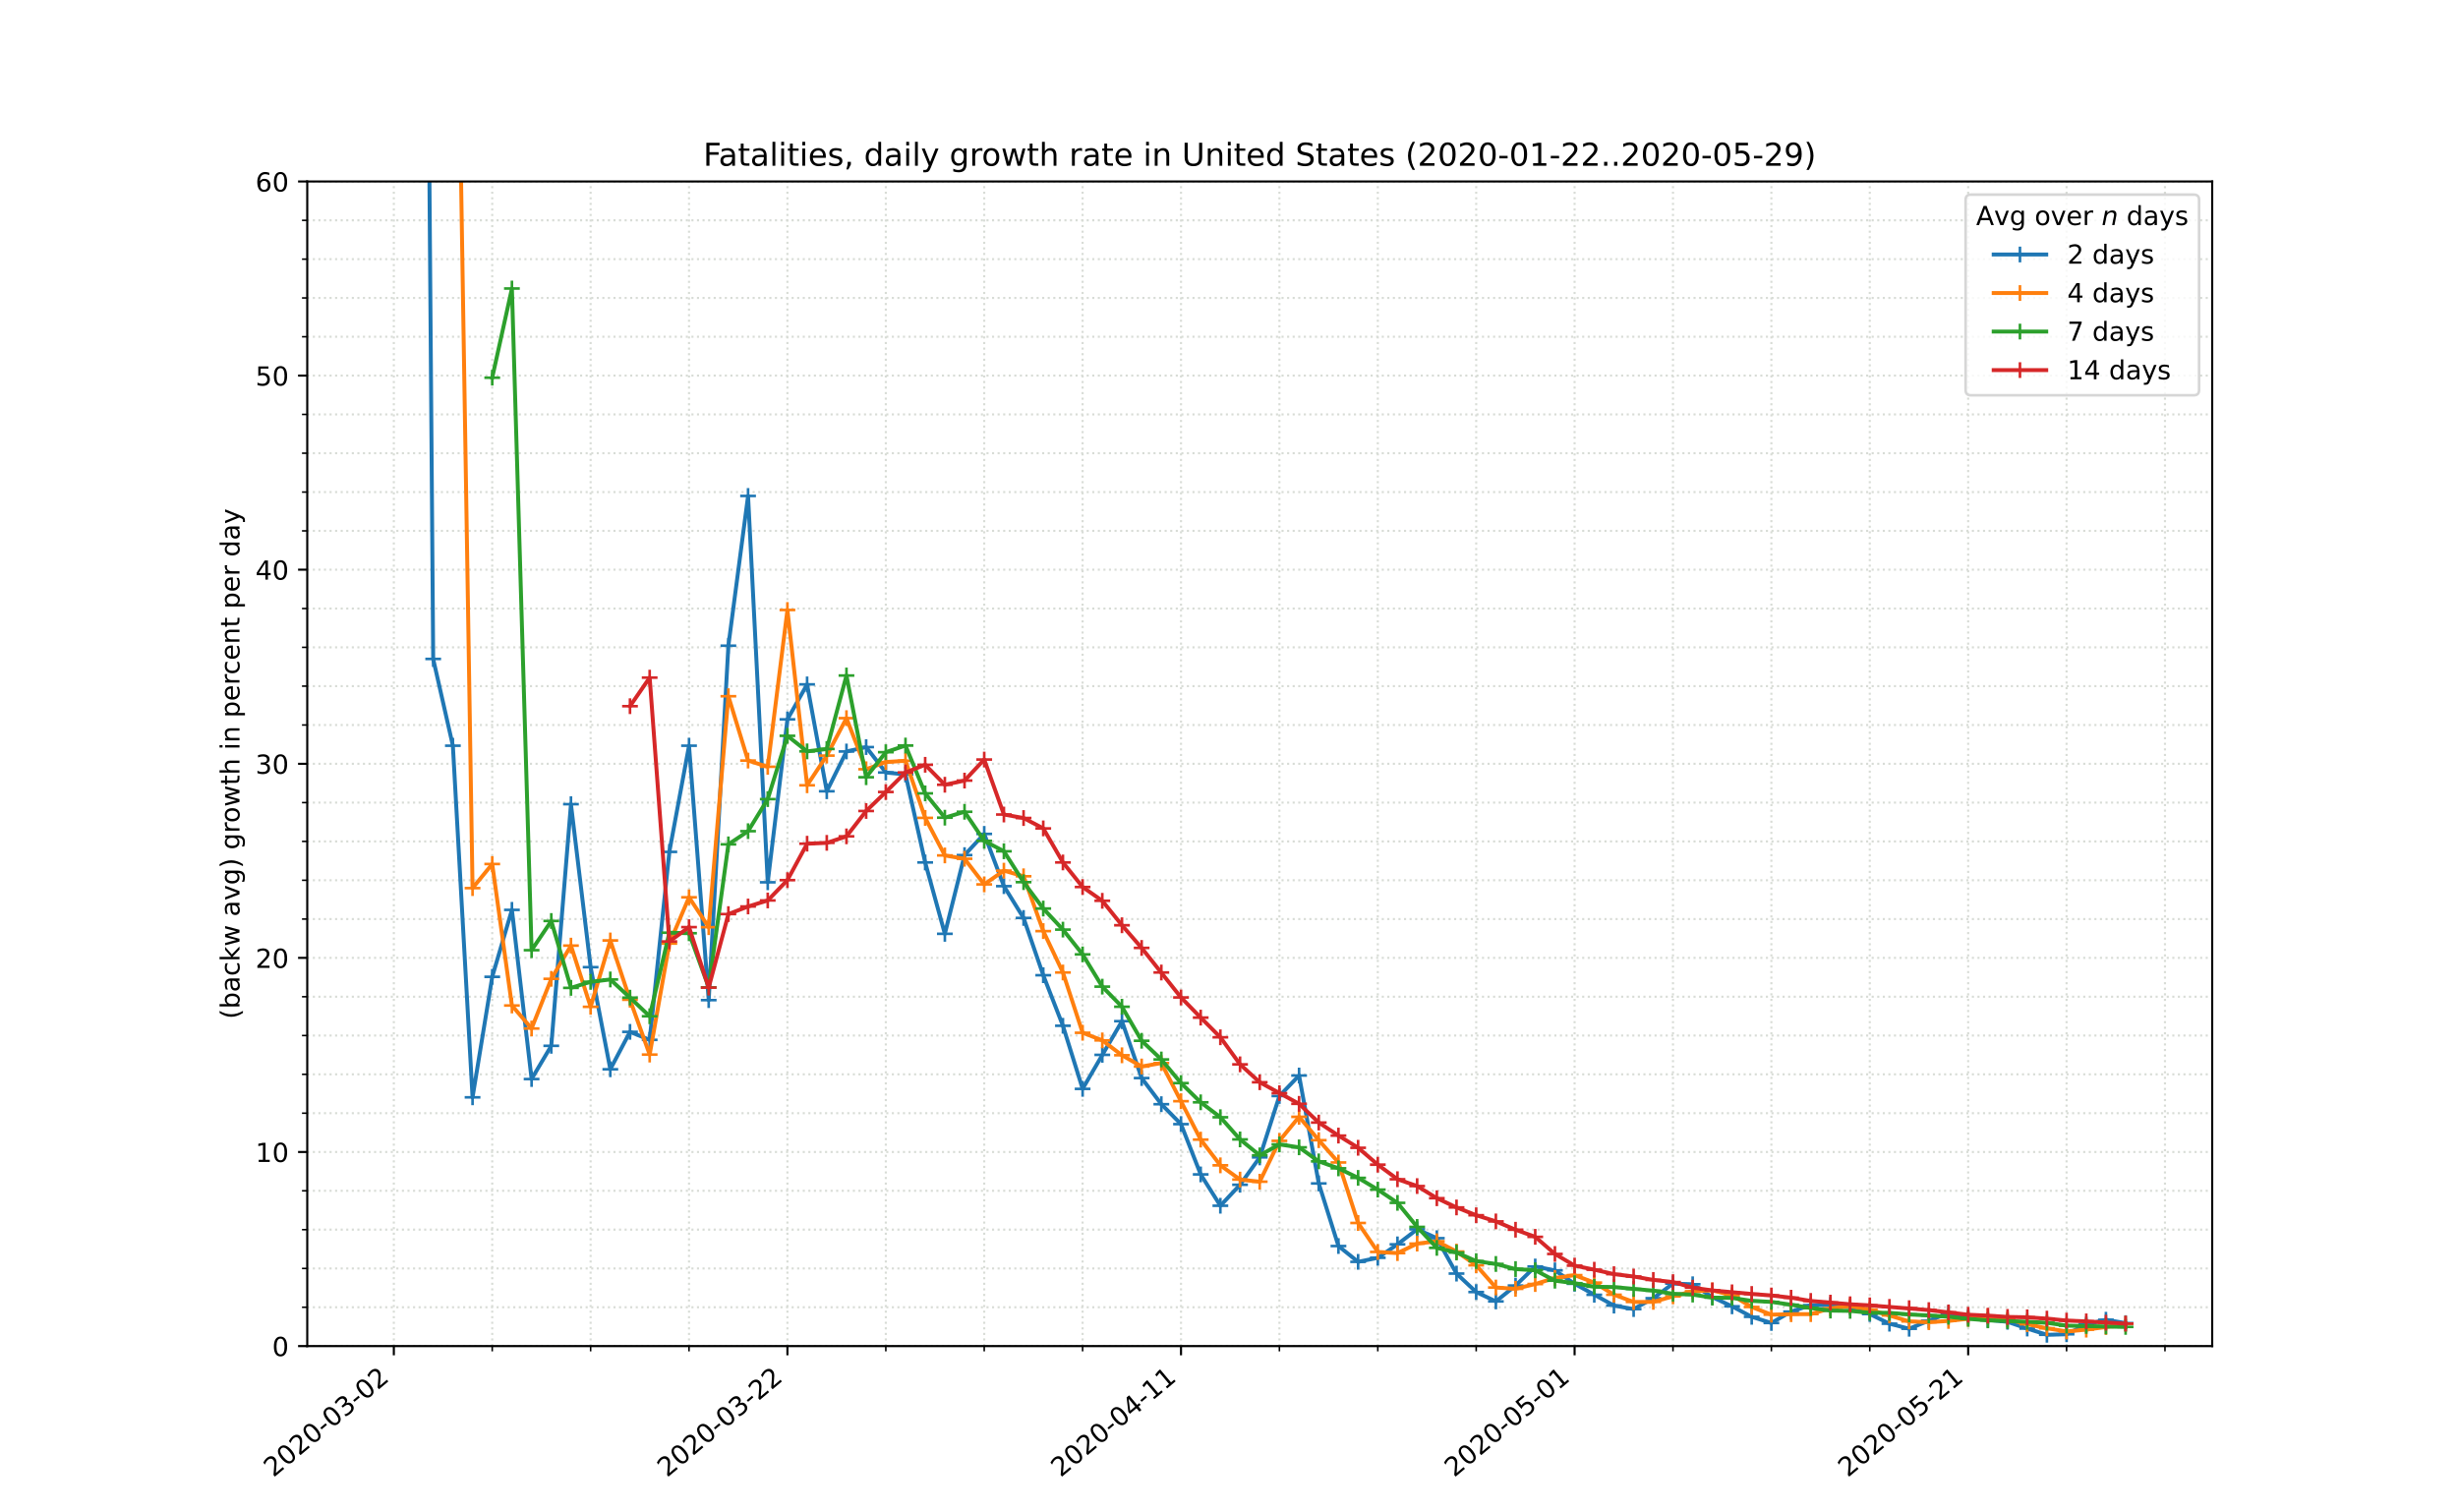 <?xml version="1.0" encoding="utf-8" standalone="no"?>
<!DOCTYPE svg PUBLIC "-//W3C//DTD SVG 1.1//EN"
  "http://www.w3.org/Graphics/SVG/1.1/DTD/svg11.dtd">
<!-- Created with matplotlib (https://matplotlib.org/) -->
<svg height="576pt" version="1.1" viewBox="0 0 936 576" width="936pt" xmlns="http://www.w3.org/2000/svg" xmlns:xlink="http://www.w3.org/1999/xlink">
 <defs>
  <style type="text/css">
*{stroke-linecap:butt;stroke-linejoin:round;}
  </style>
 </defs>
 <g id="figure_1">
  <g id="patch_1">
   <path d="M 0 576 
L 936 576 
L 936 0 
L 0 0 
z
" style="fill:#ffffff;"/>
  </g>
  <g id="axes_1">
   <g id="patch_2">
    <path d="M 117 512.64 
L 842.4 512.64 
L 842.4 69.12 
L 117 69.12 
z
" style="fill:#ffffff;"/>
   </g>
   <g id="matplotlib.axis_1">
    <g id="xtick_1">
     <g id="line2d_1">
      <path clip-path="url(#pdd1d9cc0b6)" d="M 149.973 512.64 
L 149.973 69.12 
" style="fill:none;stroke:#d8dcd6;stroke-dasharray:0.8,1.32;stroke-dashoffset:0;stroke-width:0.8;"/>
     </g>
     <g id="line2d_2">
      <defs>
       <path d="M 0 0 
L 0 3.5 
" id="mfd5cad34d5" style="stroke:#000000;stroke-width:0.8;"/>
      </defs>
      <g>
       <use style="stroke:#000000;stroke-width:0.8;" x="149.973" xlink:href="#mfd5cad34d5" y="512.64"/>
      </g>
     </g>
     <g id="text_1">
      <!-- 2020-03-02 -->
      <defs>
       <path d="M 19.188 8.297 
L 53.609 8.297 
L 53.609 0 
L 7.328 0 
L 7.328 8.297 
Q 12.938 14.109 22.625 23.891 
Q 32.328 33.688 34.812 36.531 
Q 39.547 41.844 41.422 45.531 
Q 43.312 49.219 43.312 52.781 
Q 43.312 58.594 39.234 62.25 
Q 35.156 65.922 28.609 65.922 
Q 23.969 65.922 18.812 64.312 
Q 13.672 62.703 7.812 59.422 
L 7.812 69.391 
Q 13.766 71.781 18.938 73 
Q 24.125 74.219 28.422 74.219 
Q 39.75 74.219 46.484 68.547 
Q 53.219 62.891 53.219 53.422 
Q 53.219 48.922 51.531 44.891 
Q 49.859 40.875 45.406 35.406 
Q 44.188 33.984 37.641 27.219 
Q 31.109 20.453 19.188 8.297 
z
" id="DejaVuSans-50"/>
       <path d="M 31.781 66.406 
Q 24.172 66.406 20.328 58.906 
Q 16.5 51.422 16.5 36.375 
Q 16.5 21.391 20.328 13.891 
Q 24.172 6.391 31.781 6.391 
Q 39.453 6.391 43.281 13.891 
Q 47.125 21.391 47.125 36.375 
Q 47.125 51.422 43.281 58.906 
Q 39.453 66.406 31.781 66.406 
z
M 31.781 74.219 
Q 44.047 74.219 50.516 64.516 
Q 56.984 54.828 56.984 36.375 
Q 56.984 17.969 50.516 8.266 
Q 44.047 -1.422 31.781 -1.422 
Q 19.531 -1.422 13.062 8.266 
Q 6.594 17.969 6.594 36.375 
Q 6.594 54.828 13.062 64.516 
Q 19.531 74.219 31.781 74.219 
z
" id="DejaVuSans-48"/>
       <path d="M 4.891 31.391 
L 31.203 31.391 
L 31.203 23.391 
L 4.891 23.391 
z
" id="DejaVuSans-45"/>
       <path d="M 40.578 39.312 
Q 47.656 37.797 51.625 33 
Q 55.609 28.219 55.609 21.188 
Q 55.609 10.406 48.188 4.484 
Q 40.766 -1.422 27.094 -1.422 
Q 22.516 -1.422 17.656 -0.516 
Q 12.797 0.391 7.625 2.203 
L 7.625 11.719 
Q 11.719 9.328 16.594 8.109 
Q 21.484 6.891 26.812 6.891 
Q 36.078 6.891 40.938 10.547 
Q 45.797 14.203 45.797 21.188 
Q 45.797 27.641 41.281 31.266 
Q 36.766 34.906 28.719 34.906 
L 20.219 34.906 
L 20.219 43.016 
L 29.109 43.016 
Q 36.375 43.016 40.234 45.922 
Q 44.094 48.828 44.094 54.297 
Q 44.094 59.906 40.109 62.906 
Q 36.141 65.922 28.719 65.922 
Q 24.656 65.922 20.016 65.031 
Q 15.375 64.156 9.812 62.312 
L 9.812 71.094 
Q 15.438 72.656 20.344 73.438 
Q 25.25 74.219 29.594 74.219 
Q 40.828 74.219 47.359 69.109 
Q 53.906 64.016 53.906 55.328 
Q 53.906 49.266 50.438 45.094 
Q 46.969 40.922 40.578 39.312 
z
" id="DejaVuSans-51"/>
      </defs>
      <g transform="translate(104.117 562.817)rotate(-40)scale(0.1 -0.1)">
       <use xlink:href="#DejaVuSans-50"/>
       <use x="63.623" xlink:href="#DejaVuSans-48"/>
       <use x="127.246" xlink:href="#DejaVuSans-50"/>
       <use x="190.869" xlink:href="#DejaVuSans-48"/>
       <use x="254.492" xlink:href="#DejaVuSans-45"/>
       <use x="290.576" xlink:href="#DejaVuSans-48"/>
       <use x="354.199" xlink:href="#DejaVuSans-51"/>
       <use x="417.822" xlink:href="#DejaVuSans-45"/>
       <use x="453.906" xlink:href="#DejaVuSans-48"/>
       <use x="517.529" xlink:href="#DejaVuSans-50"/>
      </g>
     </g>
    </g>
    <g id="xtick_2">
     <g id="line2d_3">
      <path clip-path="url(#pdd1d9cc0b6)" d="M 299.849 512.64 
L 299.849 69.12 
" style="fill:none;stroke:#d8dcd6;stroke-dasharray:0.8,1.32;stroke-dashoffset:0;stroke-width:0.8;"/>
     </g>
     <g id="line2d_4">
      <g>
       <use style="stroke:#000000;stroke-width:0.8;" x="299.849" xlink:href="#mfd5cad34d5" y="512.64"/>
      </g>
     </g>
     <g id="text_2">
      <!-- 2020-03-22 -->
      <g transform="translate(253.993 562.817)rotate(-40)scale(0.1 -0.1)">
       <use xlink:href="#DejaVuSans-50"/>
       <use x="63.623" xlink:href="#DejaVuSans-48"/>
       <use x="127.246" xlink:href="#DejaVuSans-50"/>
       <use x="190.869" xlink:href="#DejaVuSans-48"/>
       <use x="254.492" xlink:href="#DejaVuSans-45"/>
       <use x="290.576" xlink:href="#DejaVuSans-48"/>
       <use x="354.199" xlink:href="#DejaVuSans-51"/>
       <use x="417.822" xlink:href="#DejaVuSans-45"/>
       <use x="453.906" xlink:href="#DejaVuSans-50"/>
       <use x="517.529" xlink:href="#DejaVuSans-50"/>
      </g>
     </g>
    </g>
    <g id="xtick_3">
     <g id="line2d_5">
      <path clip-path="url(#pdd1d9cc0b6)" d="M 449.725 512.64 
L 449.725 69.12 
" style="fill:none;stroke:#d8dcd6;stroke-dasharray:0.8,1.32;stroke-dashoffset:0;stroke-width:0.8;"/>
     </g>
     <g id="line2d_6">
      <g>
       <use style="stroke:#000000;stroke-width:0.8;" x="449.725" xlink:href="#mfd5cad34d5" y="512.64"/>
      </g>
     </g>
     <g id="text_3">
      <!-- 2020-04-11 -->
      <defs>
       <path d="M 37.797 64.312 
L 12.891 25.391 
L 37.797 25.391 
z
M 35.203 72.906 
L 47.609 72.906 
L 47.609 25.391 
L 58.016 25.391 
L 58.016 17.188 
L 47.609 17.188 
L 47.609 0 
L 37.797 0 
L 37.797 17.188 
L 4.891 17.188 
L 4.891 26.703 
z
" id="DejaVuSans-52"/>
       <path d="M 12.406 8.297 
L 28.516 8.297 
L 28.516 63.922 
L 10.984 60.406 
L 10.984 69.391 
L 28.422 72.906 
L 38.281 72.906 
L 38.281 8.297 
L 54.391 8.297 
L 54.391 0 
L 12.406 0 
z
" id="DejaVuSans-49"/>
      </defs>
      <g transform="translate(403.869 562.817)rotate(-40)scale(0.1 -0.1)">
       <use xlink:href="#DejaVuSans-50"/>
       <use x="63.623" xlink:href="#DejaVuSans-48"/>
       <use x="127.246" xlink:href="#DejaVuSans-50"/>
       <use x="190.869" xlink:href="#DejaVuSans-48"/>
       <use x="254.492" xlink:href="#DejaVuSans-45"/>
       <use x="290.576" xlink:href="#DejaVuSans-48"/>
       <use x="354.199" xlink:href="#DejaVuSans-52"/>
       <use x="417.822" xlink:href="#DejaVuSans-45"/>
       <use x="453.906" xlink:href="#DejaVuSans-49"/>
       <use x="517.529" xlink:href="#DejaVuSans-49"/>
      </g>
     </g>
    </g>
    <g id="xtick_4">
     <g id="line2d_7">
      <path clip-path="url(#pdd1d9cc0b6)" d="M 599.601 512.64 
L 599.601 69.12 
" style="fill:none;stroke:#d8dcd6;stroke-dasharray:0.8,1.32;stroke-dashoffset:0;stroke-width:0.8;"/>
     </g>
     <g id="line2d_8">
      <g>
       <use style="stroke:#000000;stroke-width:0.8;" x="599.601" xlink:href="#mfd5cad34d5" y="512.64"/>
      </g>
     </g>
     <g id="text_4">
      <!-- 2020-05-01 -->
      <defs>
       <path d="M 10.797 72.906 
L 49.516 72.906 
L 49.516 64.594 
L 19.828 64.594 
L 19.828 46.734 
Q 21.969 47.469 24.109 47.828 
Q 26.266 48.188 28.422 48.188 
Q 40.625 48.188 47.75 41.5 
Q 54.891 34.812 54.891 23.391 
Q 54.891 11.625 47.562 5.094 
Q 40.234 -1.422 26.906 -1.422 
Q 22.312 -1.422 17.547 -0.641 
Q 12.797 0.141 7.719 1.703 
L 7.719 11.625 
Q 12.109 9.234 16.797 8.062 
Q 21.484 6.891 26.703 6.891 
Q 35.156 6.891 40.078 11.328 
Q 45.016 15.766 45.016 23.391 
Q 45.016 31 40.078 35.438 
Q 35.156 39.891 26.703 39.891 
Q 22.75 39.891 18.812 39.016 
Q 14.891 38.141 10.797 36.281 
z
" id="DejaVuSans-53"/>
      </defs>
      <g transform="translate(553.745 562.817)rotate(-40)scale(0.1 -0.1)">
       <use xlink:href="#DejaVuSans-50"/>
       <use x="63.623" xlink:href="#DejaVuSans-48"/>
       <use x="127.246" xlink:href="#DejaVuSans-50"/>
       <use x="190.869" xlink:href="#DejaVuSans-48"/>
       <use x="254.492" xlink:href="#DejaVuSans-45"/>
       <use x="290.576" xlink:href="#DejaVuSans-48"/>
       <use x="354.199" xlink:href="#DejaVuSans-53"/>
       <use x="417.822" xlink:href="#DejaVuSans-45"/>
       <use x="453.906" xlink:href="#DejaVuSans-48"/>
       <use x="517.529" xlink:href="#DejaVuSans-49"/>
      </g>
     </g>
    </g>
    <g id="xtick_5">
     <g id="line2d_9">
      <path clip-path="url(#pdd1d9cc0b6)" d="M 749.477 512.64 
L 749.477 69.12 
" style="fill:none;stroke:#d8dcd6;stroke-dasharray:0.8,1.32;stroke-dashoffset:0;stroke-width:0.8;"/>
     </g>
     <g id="line2d_10">
      <g>
       <use style="stroke:#000000;stroke-width:0.8;" x="749.477" xlink:href="#mfd5cad34d5" y="512.64"/>
      </g>
     </g>
     <g id="text_5">
      <!-- 2020-05-21 -->
      <g transform="translate(703.621 562.817)rotate(-40)scale(0.1 -0.1)">
       <use xlink:href="#DejaVuSans-50"/>
       <use x="63.623" xlink:href="#DejaVuSans-48"/>
       <use x="127.246" xlink:href="#DejaVuSans-50"/>
       <use x="190.869" xlink:href="#DejaVuSans-48"/>
       <use x="254.492" xlink:href="#DejaVuSans-45"/>
       <use x="290.576" xlink:href="#DejaVuSans-48"/>
       <use x="354.199" xlink:href="#DejaVuSans-53"/>
       <use x="417.822" xlink:href="#DejaVuSans-45"/>
       <use x="453.906" xlink:href="#DejaVuSans-50"/>
       <use x="517.529" xlink:href="#DejaVuSans-49"/>
      </g>
     </g>
    </g>
    <g id="xtick_6">
     <g id="line2d_11">
      <path clip-path="url(#pdd1d9cc0b6)" d="M 187.442 512.64 
L 187.442 69.12 
" style="fill:none;stroke:#d8dcd6;stroke-dasharray:0.8,1.32;stroke-dashoffset:0;stroke-width:0.8;"/>
     </g>
     <g id="line2d_12">
      <defs>
       <path d="M 0 0 
L 0 2 
" id="m802a00bf19" style="stroke:#000000;stroke-width:0.6;"/>
      </defs>
      <g>
       <use style="stroke:#000000;stroke-width:0.6;" x="187.442" xlink:href="#m802a00bf19" y="512.64"/>
      </g>
     </g>
    </g>
    <g id="xtick_7">
     <g id="line2d_13">
      <path clip-path="url(#pdd1d9cc0b6)" d="M 224.911 512.64 
L 224.911 69.12 
" style="fill:none;stroke:#d8dcd6;stroke-dasharray:0.8,1.32;stroke-dashoffset:0;stroke-width:0.8;"/>
     </g>
     <g id="line2d_14">
      <g>
       <use style="stroke:#000000;stroke-width:0.6;" x="224.911" xlink:href="#m802a00bf19" y="512.64"/>
      </g>
     </g>
    </g>
    <g id="xtick_8">
     <g id="line2d_15">
      <path clip-path="url(#pdd1d9cc0b6)" d="M 262.38 512.64 
L 262.38 69.12 
" style="fill:none;stroke:#d8dcd6;stroke-dasharray:0.8,1.32;stroke-dashoffset:0;stroke-width:0.8;"/>
     </g>
     <g id="line2d_16">
      <g>
       <use style="stroke:#000000;stroke-width:0.6;" x="262.38" xlink:href="#m802a00bf19" y="512.64"/>
      </g>
     </g>
    </g>
    <g id="xtick_9">
     <g id="line2d_17">
      <path clip-path="url(#pdd1d9cc0b6)" d="M 337.318 512.64 
L 337.318 69.12 
" style="fill:none;stroke:#d8dcd6;stroke-dasharray:0.8,1.32;stroke-dashoffset:0;stroke-width:0.8;"/>
     </g>
     <g id="line2d_18">
      <g>
       <use style="stroke:#000000;stroke-width:0.6;" x="337.318" xlink:href="#m802a00bf19" y="512.64"/>
      </g>
     </g>
    </g>
    <g id="xtick_10">
     <g id="line2d_19">
      <path clip-path="url(#pdd1d9cc0b6)" d="M 374.787 512.64 
L 374.787 69.12 
" style="fill:none;stroke:#d8dcd6;stroke-dasharray:0.8,1.32;stroke-dashoffset:0;stroke-width:0.8;"/>
     </g>
     <g id="line2d_20">
      <g>
       <use style="stroke:#000000;stroke-width:0.6;" x="374.787" xlink:href="#m802a00bf19" y="512.64"/>
      </g>
     </g>
    </g>
    <g id="xtick_11">
     <g id="line2d_21">
      <path clip-path="url(#pdd1d9cc0b6)" d="M 412.256 512.64 
L 412.256 69.12 
" style="fill:none;stroke:#d8dcd6;stroke-dasharray:0.8,1.32;stroke-dashoffset:0;stroke-width:0.8;"/>
     </g>
     <g id="line2d_22">
      <g>
       <use style="stroke:#000000;stroke-width:0.6;" x="412.256" xlink:href="#m802a00bf19" y="512.64"/>
      </g>
     </g>
    </g>
    <g id="xtick_12">
     <g id="line2d_23">
      <path clip-path="url(#pdd1d9cc0b6)" d="M 487.194 512.64 
L 487.194 69.12 
" style="fill:none;stroke:#d8dcd6;stroke-dasharray:0.8,1.32;stroke-dashoffset:0;stroke-width:0.8;"/>
     </g>
     <g id="line2d_24">
      <g>
       <use style="stroke:#000000;stroke-width:0.6;" x="487.194" xlink:href="#m802a00bf19" y="512.64"/>
      </g>
     </g>
    </g>
    <g id="xtick_13">
     <g id="line2d_25">
      <path clip-path="url(#pdd1d9cc0b6)" d="M 524.663 512.64 
L 524.663 69.12 
" style="fill:none;stroke:#d8dcd6;stroke-dasharray:0.8,1.32;stroke-dashoffset:0;stroke-width:0.8;"/>
     </g>
     <g id="line2d_26">
      <g>
       <use style="stroke:#000000;stroke-width:0.6;" x="524.663" xlink:href="#m802a00bf19" y="512.64"/>
      </g>
     </g>
    </g>
    <g id="xtick_14">
     <g id="line2d_27">
      <path clip-path="url(#pdd1d9cc0b6)" d="M 562.132 512.64 
L 562.132 69.12 
" style="fill:none;stroke:#d8dcd6;stroke-dasharray:0.8,1.32;stroke-dashoffset:0;stroke-width:0.8;"/>
     </g>
     <g id="line2d_28">
      <g>
       <use style="stroke:#000000;stroke-width:0.6;" x="562.132" xlink:href="#m802a00bf19" y="512.64"/>
      </g>
     </g>
    </g>
    <g id="xtick_15">
     <g id="line2d_29">
      <path clip-path="url(#pdd1d9cc0b6)" d="M 637.07 512.64 
L 637.07 69.12 
" style="fill:none;stroke:#d8dcd6;stroke-dasharray:0.8,1.32;stroke-dashoffset:0;stroke-width:0.8;"/>
     </g>
     <g id="line2d_30">
      <g>
       <use style="stroke:#000000;stroke-width:0.6;" x="637.07" xlink:href="#m802a00bf19" y="512.64"/>
      </g>
     </g>
    </g>
    <g id="xtick_16">
     <g id="line2d_31">
      <path clip-path="url(#pdd1d9cc0b6)" d="M 674.539 512.64 
L 674.539 69.12 
" style="fill:none;stroke:#d8dcd6;stroke-dasharray:0.8,1.32;stroke-dashoffset:0;stroke-width:0.8;"/>
     </g>
     <g id="line2d_32">
      <g>
       <use style="stroke:#000000;stroke-width:0.6;" x="674.539" xlink:href="#m802a00bf19" y="512.64"/>
      </g>
     </g>
    </g>
    <g id="xtick_17">
     <g id="line2d_33">
      <path clip-path="url(#pdd1d9cc0b6)" d="M 712.008 512.64 
L 712.008 69.12 
" style="fill:none;stroke:#d8dcd6;stroke-dasharray:0.8,1.32;stroke-dashoffset:0;stroke-width:0.8;"/>
     </g>
     <g id="line2d_34">
      <g>
       <use style="stroke:#000000;stroke-width:0.6;" x="712.008" xlink:href="#m802a00bf19" y="512.64"/>
      </g>
     </g>
    </g>
    <g id="xtick_18">
     <g id="line2d_35">
      <path clip-path="url(#pdd1d9cc0b6)" d="M 786.946 512.64 
L 786.946 69.12 
" style="fill:none;stroke:#d8dcd6;stroke-dasharray:0.8,1.32;stroke-dashoffset:0;stroke-width:0.8;"/>
     </g>
     <g id="line2d_36">
      <g>
       <use style="stroke:#000000;stroke-width:0.6;" x="786.946" xlink:href="#m802a00bf19" y="512.64"/>
      </g>
     </g>
    </g>
    <g id="xtick_19">
     <g id="line2d_37">
      <path clip-path="url(#pdd1d9cc0b6)" d="M 824.415 512.64 
L 824.415 69.12 
" style="fill:none;stroke:#d8dcd6;stroke-dasharray:0.8,1.32;stroke-dashoffset:0;stroke-width:0.8;"/>
     </g>
     <g id="line2d_38">
      <g>
       <use style="stroke:#000000;stroke-width:0.6;" x="824.415" xlink:href="#m802a00bf19" y="512.64"/>
      </g>
     </g>
    </g>
   </g>
   <g id="matplotlib.axis_2">
    <g id="ytick_1">
     <g id="line2d_39">
      <path clip-path="url(#pdd1d9cc0b6)" d="M 117 512.64 
L 842.4 512.64 
" style="fill:none;stroke:#d8dcd6;stroke-dasharray:0.8,1.32;stroke-dashoffset:0;stroke-width:0.8;"/>
     </g>
     <g id="line2d_40">
      <defs>
       <path d="M 0 0 
L -3.5 0 
" id="m06f3ac29cb" style="stroke:#000000;stroke-width:0.8;"/>
      </defs>
      <g>
       <use style="stroke:#000000;stroke-width:0.8;" x="117" xlink:href="#m06f3ac29cb" y="512.64"/>
      </g>
     </g>
     <g id="text_6">
      <!-- 0 -->
      <g transform="translate(103.638 516.439)scale(0.1 -0.1)">
       <use xlink:href="#DejaVuSans-48"/>
      </g>
     </g>
    </g>
    <g id="ytick_2">
     <g id="line2d_41">
      <path clip-path="url(#pdd1d9cc0b6)" d="M 117 438.72 
L 842.4 438.72 
" style="fill:none;stroke:#d8dcd6;stroke-dasharray:0.8,1.32;stroke-dashoffset:0;stroke-width:0.8;"/>
     </g>
     <g id="line2d_42">
      <g>
       <use style="stroke:#000000;stroke-width:0.8;" x="117" xlink:href="#m06f3ac29cb" y="438.72"/>
      </g>
     </g>
     <g id="text_7">
      <!-- 10 -->
      <g transform="translate(97.275 442.519)scale(0.1 -0.1)">
       <use xlink:href="#DejaVuSans-49"/>
       <use x="63.623" xlink:href="#DejaVuSans-48"/>
      </g>
     </g>
    </g>
    <g id="ytick_3">
     <g id="line2d_43">
      <path clip-path="url(#pdd1d9cc0b6)" d="M 117 364.8 
L 842.4 364.8 
" style="fill:none;stroke:#d8dcd6;stroke-dasharray:0.8,1.32;stroke-dashoffset:0;stroke-width:0.8;"/>
     </g>
     <g id="line2d_44">
      <g>
       <use style="stroke:#000000;stroke-width:0.8;" x="117" xlink:href="#m06f3ac29cb" y="364.8"/>
      </g>
     </g>
     <g id="text_8">
      <!-- 20 -->
      <g transform="translate(97.275 368.599)scale(0.1 -0.1)">
       <use xlink:href="#DejaVuSans-50"/>
       <use x="63.623" xlink:href="#DejaVuSans-48"/>
      </g>
     </g>
    </g>
    <g id="ytick_4">
     <g id="line2d_45">
      <path clip-path="url(#pdd1d9cc0b6)" d="M 117 290.88 
L 842.4 290.88 
" style="fill:none;stroke:#d8dcd6;stroke-dasharray:0.8,1.32;stroke-dashoffset:0;stroke-width:0.8;"/>
     </g>
     <g id="line2d_46">
      <g>
       <use style="stroke:#000000;stroke-width:0.8;" x="117" xlink:href="#m06f3ac29cb" y="290.88"/>
      </g>
     </g>
     <g id="text_9">
      <!-- 30 -->
      <g transform="translate(97.275 294.679)scale(0.1 -0.1)">
       <use xlink:href="#DejaVuSans-51"/>
       <use x="63.623" xlink:href="#DejaVuSans-48"/>
      </g>
     </g>
    </g>
    <g id="ytick_5">
     <g id="line2d_47">
      <path clip-path="url(#pdd1d9cc0b6)" d="M 117 216.96 
L 842.4 216.96 
" style="fill:none;stroke:#d8dcd6;stroke-dasharray:0.8,1.32;stroke-dashoffset:0;stroke-width:0.8;"/>
     </g>
     <g id="line2d_48">
      <g>
       <use style="stroke:#000000;stroke-width:0.8;" x="117" xlink:href="#m06f3ac29cb" y="216.96"/>
      </g>
     </g>
     <g id="text_10">
      <!-- 40 -->
      <g transform="translate(97.275 220.759)scale(0.1 -0.1)">
       <use xlink:href="#DejaVuSans-52"/>
       <use x="63.623" xlink:href="#DejaVuSans-48"/>
      </g>
     </g>
    </g>
    <g id="ytick_6">
     <g id="line2d_49">
      <path clip-path="url(#pdd1d9cc0b6)" d="M 117 143.04 
L 842.4 143.04 
" style="fill:none;stroke:#d8dcd6;stroke-dasharray:0.8,1.32;stroke-dashoffset:0;stroke-width:0.8;"/>
     </g>
     <g id="line2d_50">
      <g>
       <use style="stroke:#000000;stroke-width:0.8;" x="117" xlink:href="#m06f3ac29cb" y="143.04"/>
      </g>
     </g>
     <g id="text_11">
      <!-- 50 -->
      <g transform="translate(97.275 146.839)scale(0.1 -0.1)">
       <use xlink:href="#DejaVuSans-53"/>
       <use x="63.623" xlink:href="#DejaVuSans-48"/>
      </g>
     </g>
    </g>
    <g id="ytick_7">
     <g id="line2d_51">
      <path clip-path="url(#pdd1d9cc0b6)" d="M 117 69.12 
L 842.4 69.12 
" style="fill:none;stroke:#d8dcd6;stroke-dasharray:0.8,1.32;stroke-dashoffset:0;stroke-width:0.8;"/>
     </g>
     <g id="line2d_52">
      <g>
       <use style="stroke:#000000;stroke-width:0.8;" x="117" xlink:href="#m06f3ac29cb" y="69.12"/>
      </g>
     </g>
     <g id="text_12">
      <!-- 60 -->
      <defs>
       <path d="M 33.016 40.375 
Q 26.375 40.375 22.484 35.828 
Q 18.609 31.297 18.609 23.391 
Q 18.609 15.531 22.484 10.953 
Q 26.375 6.391 33.016 6.391 
Q 39.656 6.391 43.531 10.953 
Q 47.406 15.531 47.406 23.391 
Q 47.406 31.297 43.531 35.828 
Q 39.656 40.375 33.016 40.375 
z
M 52.594 71.297 
L 52.594 62.312 
Q 48.875 64.062 45.094 64.984 
Q 41.312 65.922 37.594 65.922 
Q 27.828 65.922 22.672 59.328 
Q 17.531 52.734 16.797 39.406 
Q 19.672 43.656 24.016 45.922 
Q 28.375 48.188 33.594 48.188 
Q 44.578 48.188 50.953 41.516 
Q 57.328 34.859 57.328 23.391 
Q 57.328 12.156 50.688 5.359 
Q 44.047 -1.422 33.016 -1.422 
Q 20.359 -1.422 13.672 8.266 
Q 6.984 17.969 6.984 36.375 
Q 6.984 53.656 15.188 63.938 
Q 23.391 74.219 37.203 74.219 
Q 40.922 74.219 44.703 73.484 
Q 48.484 72.75 52.594 71.297 
z
" id="DejaVuSans-54"/>
      </defs>
      <g transform="translate(97.275 72.919)scale(0.1 -0.1)">
       <use xlink:href="#DejaVuSans-54"/>
       <use x="63.623" xlink:href="#DejaVuSans-48"/>
      </g>
     </g>
    </g>
    <g id="ytick_8">
     <g id="line2d_53">
      <path clip-path="url(#pdd1d9cc0b6)" d="M 117 497.856 
L 842.4 497.856 
" style="fill:none;stroke:#d8dcd6;stroke-dasharray:0.8,1.32;stroke-dashoffset:0;stroke-width:0.8;"/>
     </g>
     <g id="line2d_54">
      <defs>
       <path d="M 0 0 
L -2 0 
" id="mc5e9f7b858" style="stroke:#000000;stroke-width:0.6;"/>
      </defs>
      <g>
       <use style="stroke:#000000;stroke-width:0.6;" x="117" xlink:href="#mc5e9f7b858" y="497.856"/>
      </g>
     </g>
    </g>
    <g id="ytick_9">
     <g id="line2d_55">
      <path clip-path="url(#pdd1d9cc0b6)" d="M 117 483.072 
L 842.4 483.072 
" style="fill:none;stroke:#d8dcd6;stroke-dasharray:0.8,1.32;stroke-dashoffset:0;stroke-width:0.8;"/>
     </g>
     <g id="line2d_56">
      <g>
       <use style="stroke:#000000;stroke-width:0.6;" x="117" xlink:href="#mc5e9f7b858" y="483.072"/>
      </g>
     </g>
    </g>
    <g id="ytick_10">
     <g id="line2d_57">
      <path clip-path="url(#pdd1d9cc0b6)" d="M 117 468.288 
L 842.4 468.288 
" style="fill:none;stroke:#d8dcd6;stroke-dasharray:0.8,1.32;stroke-dashoffset:0;stroke-width:0.8;"/>
     </g>
     <g id="line2d_58">
      <g>
       <use style="stroke:#000000;stroke-width:0.6;" x="117" xlink:href="#mc5e9f7b858" y="468.288"/>
      </g>
     </g>
    </g>
    <g id="ytick_11">
     <g id="line2d_59">
      <path clip-path="url(#pdd1d9cc0b6)" d="M 117 453.504 
L 842.4 453.504 
" style="fill:none;stroke:#d8dcd6;stroke-dasharray:0.8,1.32;stroke-dashoffset:0;stroke-width:0.8;"/>
     </g>
     <g id="line2d_60">
      <g>
       <use style="stroke:#000000;stroke-width:0.6;" x="117" xlink:href="#mc5e9f7b858" y="453.504"/>
      </g>
     </g>
    </g>
    <g id="ytick_12">
     <g id="line2d_61">
      <path clip-path="url(#pdd1d9cc0b6)" d="M 117 423.936 
L 842.4 423.936 
" style="fill:none;stroke:#d8dcd6;stroke-dasharray:0.8,1.32;stroke-dashoffset:0;stroke-width:0.8;"/>
     </g>
     <g id="line2d_62">
      <g>
       <use style="stroke:#000000;stroke-width:0.6;" x="117" xlink:href="#mc5e9f7b858" y="423.936"/>
      </g>
     </g>
    </g>
    <g id="ytick_13">
     <g id="line2d_63">
      <path clip-path="url(#pdd1d9cc0b6)" d="M 117 409.152 
L 842.4 409.152 
" style="fill:none;stroke:#d8dcd6;stroke-dasharray:0.8,1.32;stroke-dashoffset:0;stroke-width:0.8;"/>
     </g>
     <g id="line2d_64">
      <g>
       <use style="stroke:#000000;stroke-width:0.6;" x="117" xlink:href="#mc5e9f7b858" y="409.152"/>
      </g>
     </g>
    </g>
    <g id="ytick_14">
     <g id="line2d_65">
      <path clip-path="url(#pdd1d9cc0b6)" d="M 117 394.368 
L 842.4 394.368 
" style="fill:none;stroke:#d8dcd6;stroke-dasharray:0.8,1.32;stroke-dashoffset:0;stroke-width:0.8;"/>
     </g>
     <g id="line2d_66">
      <g>
       <use style="stroke:#000000;stroke-width:0.6;" x="117" xlink:href="#mc5e9f7b858" y="394.368"/>
      </g>
     </g>
    </g>
    <g id="ytick_15">
     <g id="line2d_67">
      <path clip-path="url(#pdd1d9cc0b6)" d="M 117 379.584 
L 842.4 379.584 
" style="fill:none;stroke:#d8dcd6;stroke-dasharray:0.8,1.32;stroke-dashoffset:0;stroke-width:0.8;"/>
     </g>
     <g id="line2d_68">
      <g>
       <use style="stroke:#000000;stroke-width:0.6;" x="117" xlink:href="#mc5e9f7b858" y="379.584"/>
      </g>
     </g>
    </g>
    <g id="ytick_16">
     <g id="line2d_69">
      <path clip-path="url(#pdd1d9cc0b6)" d="M 117 350.016 
L 842.4 350.016 
" style="fill:none;stroke:#d8dcd6;stroke-dasharray:0.8,1.32;stroke-dashoffset:0;stroke-width:0.8;"/>
     </g>
     <g id="line2d_70">
      <g>
       <use style="stroke:#000000;stroke-width:0.6;" x="117" xlink:href="#mc5e9f7b858" y="350.016"/>
      </g>
     </g>
    </g>
    <g id="ytick_17">
     <g id="line2d_71">
      <path clip-path="url(#pdd1d9cc0b6)" d="M 117 335.232 
L 842.4 335.232 
" style="fill:none;stroke:#d8dcd6;stroke-dasharray:0.8,1.32;stroke-dashoffset:0;stroke-width:0.8;"/>
     </g>
     <g id="line2d_72">
      <g>
       <use style="stroke:#000000;stroke-width:0.6;" x="117" xlink:href="#mc5e9f7b858" y="335.232"/>
      </g>
     </g>
    </g>
    <g id="ytick_18">
     <g id="line2d_73">
      <path clip-path="url(#pdd1d9cc0b6)" d="M 117 320.448 
L 842.4 320.448 
" style="fill:none;stroke:#d8dcd6;stroke-dasharray:0.8,1.32;stroke-dashoffset:0;stroke-width:0.8;"/>
     </g>
     <g id="line2d_74">
      <g>
       <use style="stroke:#000000;stroke-width:0.6;" x="117" xlink:href="#mc5e9f7b858" y="320.448"/>
      </g>
     </g>
    </g>
    <g id="ytick_19">
     <g id="line2d_75">
      <path clip-path="url(#pdd1d9cc0b6)" d="M 117 305.664 
L 842.4 305.664 
" style="fill:none;stroke:#d8dcd6;stroke-dasharray:0.8,1.32;stroke-dashoffset:0;stroke-width:0.8;"/>
     </g>
     <g id="line2d_76">
      <g>
       <use style="stroke:#000000;stroke-width:0.6;" x="117" xlink:href="#mc5e9f7b858" y="305.664"/>
      </g>
     </g>
    </g>
    <g id="ytick_20">
     <g id="line2d_77">
      <path clip-path="url(#pdd1d9cc0b6)" d="M 117 276.096 
L 842.4 276.096 
" style="fill:none;stroke:#d8dcd6;stroke-dasharray:0.8,1.32;stroke-dashoffset:0;stroke-width:0.8;"/>
     </g>
     <g id="line2d_78">
      <g>
       <use style="stroke:#000000;stroke-width:0.6;" x="117" xlink:href="#mc5e9f7b858" y="276.096"/>
      </g>
     </g>
    </g>
    <g id="ytick_21">
     <g id="line2d_79">
      <path clip-path="url(#pdd1d9cc0b6)" d="M 117 261.312 
L 842.4 261.312 
" style="fill:none;stroke:#d8dcd6;stroke-dasharray:0.8,1.32;stroke-dashoffset:0;stroke-width:0.8;"/>
     </g>
     <g id="line2d_80">
      <g>
       <use style="stroke:#000000;stroke-width:0.6;" x="117" xlink:href="#mc5e9f7b858" y="261.312"/>
      </g>
     </g>
    </g>
    <g id="ytick_22">
     <g id="line2d_81">
      <path clip-path="url(#pdd1d9cc0b6)" d="M 117 246.528 
L 842.4 246.528 
" style="fill:none;stroke:#d8dcd6;stroke-dasharray:0.8,1.32;stroke-dashoffset:0;stroke-width:0.8;"/>
     </g>
     <g id="line2d_82">
      <g>
       <use style="stroke:#000000;stroke-width:0.6;" x="117" xlink:href="#mc5e9f7b858" y="246.528"/>
      </g>
     </g>
    </g>
    <g id="ytick_23">
     <g id="line2d_83">
      <path clip-path="url(#pdd1d9cc0b6)" d="M 117 231.744 
L 842.4 231.744 
" style="fill:none;stroke:#d8dcd6;stroke-dasharray:0.8,1.32;stroke-dashoffset:0;stroke-width:0.8;"/>
     </g>
     <g id="line2d_84">
      <g>
       <use style="stroke:#000000;stroke-width:0.6;" x="117" xlink:href="#mc5e9f7b858" y="231.744"/>
      </g>
     </g>
    </g>
    <g id="ytick_24">
     <g id="line2d_85">
      <path clip-path="url(#pdd1d9cc0b6)" d="M 117 202.176 
L 842.4 202.176 
" style="fill:none;stroke:#d8dcd6;stroke-dasharray:0.8,1.32;stroke-dashoffset:0;stroke-width:0.8;"/>
     </g>
     <g id="line2d_86">
      <g>
       <use style="stroke:#000000;stroke-width:0.6;" x="117" xlink:href="#mc5e9f7b858" y="202.176"/>
      </g>
     </g>
    </g>
    <g id="ytick_25">
     <g id="line2d_87">
      <path clip-path="url(#pdd1d9cc0b6)" d="M 117 187.392 
L 842.4 187.392 
" style="fill:none;stroke:#d8dcd6;stroke-dasharray:0.8,1.32;stroke-dashoffset:0;stroke-width:0.8;"/>
     </g>
     <g id="line2d_88">
      <g>
       <use style="stroke:#000000;stroke-width:0.6;" x="117" xlink:href="#mc5e9f7b858" y="187.392"/>
      </g>
     </g>
    </g>
    <g id="ytick_26">
     <g id="line2d_89">
      <path clip-path="url(#pdd1d9cc0b6)" d="M 117 172.608 
L 842.4 172.608 
" style="fill:none;stroke:#d8dcd6;stroke-dasharray:0.8,1.32;stroke-dashoffset:0;stroke-width:0.8;"/>
     </g>
     <g id="line2d_90">
      <g>
       <use style="stroke:#000000;stroke-width:0.6;" x="117" xlink:href="#mc5e9f7b858" y="172.608"/>
      </g>
     </g>
    </g>
    <g id="ytick_27">
     <g id="line2d_91">
      <path clip-path="url(#pdd1d9cc0b6)" d="M 117 157.824 
L 842.4 157.824 
" style="fill:none;stroke:#d8dcd6;stroke-dasharray:0.8,1.32;stroke-dashoffset:0;stroke-width:0.8;"/>
     </g>
     <g id="line2d_92">
      <g>
       <use style="stroke:#000000;stroke-width:0.6;" x="117" xlink:href="#mc5e9f7b858" y="157.824"/>
      </g>
     </g>
    </g>
    <g id="ytick_28">
     <g id="line2d_93">
      <path clip-path="url(#pdd1d9cc0b6)" d="M 117 128.256 
L 842.4 128.256 
" style="fill:none;stroke:#d8dcd6;stroke-dasharray:0.8,1.32;stroke-dashoffset:0;stroke-width:0.8;"/>
     </g>
     <g id="line2d_94">
      <g>
       <use style="stroke:#000000;stroke-width:0.6;" x="117" xlink:href="#mc5e9f7b858" y="128.256"/>
      </g>
     </g>
    </g>
    <g id="ytick_29">
     <g id="line2d_95">
      <path clip-path="url(#pdd1d9cc0b6)" d="M 117 113.472 
L 842.4 113.472 
" style="fill:none;stroke:#d8dcd6;stroke-dasharray:0.8,1.32;stroke-dashoffset:0;stroke-width:0.8;"/>
     </g>
     <g id="line2d_96">
      <g>
       <use style="stroke:#000000;stroke-width:0.6;" x="117" xlink:href="#mc5e9f7b858" y="113.472"/>
      </g>
     </g>
    </g>
    <g id="ytick_30">
     <g id="line2d_97">
      <path clip-path="url(#pdd1d9cc0b6)" d="M 117 98.688 
L 842.4 98.688 
" style="fill:none;stroke:#d8dcd6;stroke-dasharray:0.8,1.32;stroke-dashoffset:0;stroke-width:0.8;"/>
     </g>
     <g id="line2d_98">
      <g>
       <use style="stroke:#000000;stroke-width:0.6;" x="117" xlink:href="#mc5e9f7b858" y="98.688"/>
      </g>
     </g>
    </g>
    <g id="ytick_31">
     <g id="line2d_99">
      <path clip-path="url(#pdd1d9cc0b6)" d="M 117 83.904 
L 842.4 83.904 
" style="fill:none;stroke:#d8dcd6;stroke-dasharray:0.8,1.32;stroke-dashoffset:0;stroke-width:0.8;"/>
     </g>
     <g id="line2d_100">
      <g>
       <use style="stroke:#000000;stroke-width:0.6;" x="117" xlink:href="#mc5e9f7b858" y="83.904"/>
      </g>
     </g>
    </g>
    <g id="text_13">
     <!-- (backw avg) growth in percent per day -->
     <defs>
      <path d="M 31 75.875 
Q 24.469 64.656 21.281 53.656 
Q 18.109 42.672 18.109 31.391 
Q 18.109 20.125 21.312 9.062 
Q 24.516 -2 31 -13.188 
L 23.188 -13.188 
Q 15.875 -1.703 12.234 9.375 
Q 8.594 20.453 8.594 31.391 
Q 8.594 42.281 12.203 53.312 
Q 15.828 64.359 23.188 75.875 
z
" id="DejaVuSans-40"/>
      <path d="M 48.688 27.297 
Q 48.688 37.203 44.609 42.844 
Q 40.531 48.484 33.406 48.484 
Q 26.266 48.484 22.188 42.844 
Q 18.109 37.203 18.109 27.297 
Q 18.109 17.391 22.188 11.75 
Q 26.266 6.109 33.406 6.109 
Q 40.531 6.109 44.609 11.75 
Q 48.688 17.391 48.688 27.297 
z
M 18.109 46.391 
Q 20.953 51.266 25.266 53.625 
Q 29.594 56 35.594 56 
Q 45.562 56 51.781 48.094 
Q 58.016 40.188 58.016 27.297 
Q 58.016 14.406 51.781 6.484 
Q 45.562 -1.422 35.594 -1.422 
Q 29.594 -1.422 25.266 0.953 
Q 20.953 3.328 18.109 8.203 
L 18.109 0 
L 9.078 0 
L 9.078 75.984 
L 18.109 75.984 
z
" id="DejaVuSans-98"/>
      <path d="M 34.281 27.484 
Q 23.391 27.484 19.188 25 
Q 14.984 22.516 14.984 16.5 
Q 14.984 11.719 18.141 8.906 
Q 21.297 6.109 26.703 6.109 
Q 34.188 6.109 38.703 11.406 
Q 43.219 16.703 43.219 25.484 
L 43.219 27.484 
z
M 52.203 31.203 
L 52.203 0 
L 43.219 0 
L 43.219 8.297 
Q 40.141 3.328 35.547 0.953 
Q 30.953 -1.422 24.312 -1.422 
Q 15.922 -1.422 10.953 3.297 
Q 6 8.016 6 15.922 
Q 6 25.141 12.172 29.828 
Q 18.359 34.516 30.609 34.516 
L 43.219 34.516 
L 43.219 35.406 
Q 43.219 41.609 39.141 45 
Q 35.062 48.391 27.688 48.391 
Q 23 48.391 18.547 47.266 
Q 14.109 46.141 10.016 43.891 
L 10.016 52.203 
Q 14.938 54.109 19.578 55.047 
Q 24.219 56 28.609 56 
Q 40.484 56 46.344 49.844 
Q 52.203 43.703 52.203 31.203 
z
" id="DejaVuSans-97"/>
      <path d="M 48.781 52.594 
L 48.781 44.188 
Q 44.969 46.297 41.141 47.344 
Q 37.312 48.391 33.406 48.391 
Q 24.656 48.391 19.812 42.844 
Q 14.984 37.312 14.984 27.297 
Q 14.984 17.281 19.812 11.734 
Q 24.656 6.203 33.406 6.203 
Q 37.312 6.203 41.141 7.25 
Q 44.969 8.297 48.781 10.406 
L 48.781 2.094 
Q 45.016 0.344 40.984 -0.531 
Q 36.969 -1.422 32.422 -1.422 
Q 20.062 -1.422 12.781 6.344 
Q 5.516 14.109 5.516 27.297 
Q 5.516 40.672 12.859 48.328 
Q 20.219 56 33.016 56 
Q 37.156 56 41.109 55.141 
Q 45.062 54.297 48.781 52.594 
z
" id="DejaVuSans-99"/>
      <path d="M 9.078 75.984 
L 18.109 75.984 
L 18.109 31.109 
L 44.922 54.688 
L 56.391 54.688 
L 27.391 29.109 
L 57.625 0 
L 45.906 0 
L 18.109 26.703 
L 18.109 0 
L 9.078 0 
z
" id="DejaVuSans-107"/>
      <path d="M 4.203 54.688 
L 13.188 54.688 
L 24.422 12.016 
L 35.594 54.688 
L 46.188 54.688 
L 57.422 12.016 
L 68.609 54.688 
L 77.594 54.688 
L 63.281 0 
L 52.688 0 
L 40.922 44.828 
L 29.109 0 
L 18.5 0 
z
" id="DejaVuSans-119"/>
      <path id="DejaVuSans-32"/>
      <path d="M 2.984 54.688 
L 12.5 54.688 
L 29.594 8.797 
L 46.688 54.688 
L 56.203 54.688 
L 35.688 0 
L 23.484 0 
z
" id="DejaVuSans-118"/>
      <path d="M 45.406 27.984 
Q 45.406 37.75 41.375 43.109 
Q 37.359 48.484 30.078 48.484 
Q 22.859 48.484 18.828 43.109 
Q 14.797 37.75 14.797 27.984 
Q 14.797 18.266 18.828 12.891 
Q 22.859 7.516 30.078 7.516 
Q 37.359 7.516 41.375 12.891 
Q 45.406 18.266 45.406 27.984 
z
M 54.391 6.781 
Q 54.391 -7.172 48.188 -13.984 
Q 42 -20.797 29.203 -20.797 
Q 24.469 -20.797 20.266 -20.094 
Q 16.062 -19.391 12.109 -17.922 
L 12.109 -9.188 
Q 16.062 -11.328 19.922 -12.344 
Q 23.781 -13.375 27.781 -13.375 
Q 36.625 -13.375 41.016 -8.766 
Q 45.406 -4.156 45.406 5.172 
L 45.406 9.625 
Q 42.625 4.781 38.281 2.391 
Q 33.938 0 27.875 0 
Q 17.828 0 11.672 7.656 
Q 5.516 15.328 5.516 27.984 
Q 5.516 40.672 11.672 48.328 
Q 17.828 56 27.875 56 
Q 33.938 56 38.281 53.609 
Q 42.625 51.219 45.406 46.391 
L 45.406 54.688 
L 54.391 54.688 
z
" id="DejaVuSans-103"/>
      <path d="M 8.016 75.875 
L 15.828 75.875 
Q 23.141 64.359 26.781 53.312 
Q 30.422 42.281 30.422 31.391 
Q 30.422 20.453 26.781 9.375 
Q 23.141 -1.703 15.828 -13.188 
L 8.016 -13.188 
Q 14.5 -2 17.703 9.062 
Q 20.906 20.125 20.906 31.391 
Q 20.906 42.672 17.703 53.656 
Q 14.5 64.656 8.016 75.875 
z
" id="DejaVuSans-41"/>
      <path d="M 41.109 46.297 
Q 39.594 47.172 37.812 47.578 
Q 36.031 48 33.891 48 
Q 26.266 48 22.188 43.047 
Q 18.109 38.094 18.109 28.812 
L 18.109 0 
L 9.078 0 
L 9.078 54.688 
L 18.109 54.688 
L 18.109 46.188 
Q 20.953 51.172 25.484 53.578 
Q 30.031 56 36.531 56 
Q 37.453 56 38.578 55.875 
Q 39.703 55.766 41.062 55.516 
z
" id="DejaVuSans-114"/>
      <path d="M 30.609 48.391 
Q 23.391 48.391 19.188 42.75 
Q 14.984 37.109 14.984 27.297 
Q 14.984 17.484 19.156 11.844 
Q 23.344 6.203 30.609 6.203 
Q 37.797 6.203 41.984 11.859 
Q 46.188 17.531 46.188 27.297 
Q 46.188 37.016 41.984 42.703 
Q 37.797 48.391 30.609 48.391 
z
M 30.609 56 
Q 42.328 56 49.016 48.375 
Q 55.719 40.766 55.719 27.297 
Q 55.719 13.875 49.016 6.219 
Q 42.328 -1.422 30.609 -1.422 
Q 18.844 -1.422 12.172 6.219 
Q 5.516 13.875 5.516 27.297 
Q 5.516 40.766 12.172 48.375 
Q 18.844 56 30.609 56 
z
" id="DejaVuSans-111"/>
      <path d="M 18.312 70.219 
L 18.312 54.688 
L 36.812 54.688 
L 36.812 47.703 
L 18.312 47.703 
L 18.312 18.016 
Q 18.312 11.328 20.141 9.422 
Q 21.969 7.516 27.594 7.516 
L 36.812 7.516 
L 36.812 0 
L 27.594 0 
Q 17.188 0 13.234 3.875 
Q 9.281 7.766 9.281 18.016 
L 9.281 47.703 
L 2.688 47.703 
L 2.688 54.688 
L 9.281 54.688 
L 9.281 70.219 
z
" id="DejaVuSans-116"/>
      <path d="M 54.891 33.016 
L 54.891 0 
L 45.906 0 
L 45.906 32.719 
Q 45.906 40.484 42.875 44.328 
Q 39.844 48.188 33.797 48.188 
Q 26.516 48.188 22.312 43.547 
Q 18.109 38.922 18.109 30.906 
L 18.109 0 
L 9.078 0 
L 9.078 75.984 
L 18.109 75.984 
L 18.109 46.188 
Q 21.344 51.125 25.703 53.562 
Q 30.078 56 35.797 56 
Q 45.219 56 50.047 50.172 
Q 54.891 44.344 54.891 33.016 
z
" id="DejaVuSans-104"/>
      <path d="M 9.422 54.688 
L 18.406 54.688 
L 18.406 0 
L 9.422 0 
z
M 9.422 75.984 
L 18.406 75.984 
L 18.406 64.594 
L 9.422 64.594 
z
" id="DejaVuSans-105"/>
      <path d="M 54.891 33.016 
L 54.891 0 
L 45.906 0 
L 45.906 32.719 
Q 45.906 40.484 42.875 44.328 
Q 39.844 48.188 33.797 48.188 
Q 26.516 48.188 22.312 43.547 
Q 18.109 38.922 18.109 30.906 
L 18.109 0 
L 9.078 0 
L 9.078 54.688 
L 18.109 54.688 
L 18.109 46.188 
Q 21.344 51.125 25.703 53.562 
Q 30.078 56 35.797 56 
Q 45.219 56 50.047 50.172 
Q 54.891 44.344 54.891 33.016 
z
" id="DejaVuSans-110"/>
      <path d="M 18.109 8.203 
L 18.109 -20.797 
L 9.078 -20.797 
L 9.078 54.688 
L 18.109 54.688 
L 18.109 46.391 
Q 20.953 51.266 25.266 53.625 
Q 29.594 56 35.594 56 
Q 45.562 56 51.781 48.094 
Q 58.016 40.188 58.016 27.297 
Q 58.016 14.406 51.781 6.484 
Q 45.562 -1.422 35.594 -1.422 
Q 29.594 -1.422 25.266 0.953 
Q 20.953 3.328 18.109 8.203 
z
M 48.688 27.297 
Q 48.688 37.203 44.609 42.844 
Q 40.531 48.484 33.406 48.484 
Q 26.266 48.484 22.188 42.844 
Q 18.109 37.203 18.109 27.297 
Q 18.109 17.391 22.188 11.75 
Q 26.266 6.109 33.406 6.109 
Q 40.531 6.109 44.609 11.75 
Q 48.688 17.391 48.688 27.297 
z
" id="DejaVuSans-112"/>
      <path d="M 56.203 29.594 
L 56.203 25.203 
L 14.891 25.203 
Q 15.484 15.922 20.484 11.062 
Q 25.484 6.203 34.422 6.203 
Q 39.594 6.203 44.453 7.469 
Q 49.312 8.734 54.109 11.281 
L 54.109 2.781 
Q 49.266 0.734 44.188 -0.344 
Q 39.109 -1.422 33.891 -1.422 
Q 20.797 -1.422 13.156 6.188 
Q 5.516 13.812 5.516 26.812 
Q 5.516 40.234 12.766 48.109 
Q 20.016 56 32.328 56 
Q 43.359 56 49.781 48.891 
Q 56.203 41.797 56.203 29.594 
z
M 47.219 32.234 
Q 47.125 39.594 43.094 43.984 
Q 39.062 48.391 32.422 48.391 
Q 24.906 48.391 20.391 44.141 
Q 15.875 39.891 15.188 32.172 
z
" id="DejaVuSans-101"/>
      <path d="M 45.406 46.391 
L 45.406 75.984 
L 54.391 75.984 
L 54.391 0 
L 45.406 0 
L 45.406 8.203 
Q 42.578 3.328 38.25 0.953 
Q 33.938 -1.422 27.875 -1.422 
Q 17.969 -1.422 11.734 6.484 
Q 5.516 14.406 5.516 27.297 
Q 5.516 40.188 11.734 48.094 
Q 17.969 56 27.875 56 
Q 33.938 56 38.25 53.625 
Q 42.578 51.266 45.406 46.391 
z
M 14.797 27.297 
Q 14.797 17.391 18.875 11.75 
Q 22.953 6.109 30.078 6.109 
Q 37.203 6.109 41.297 11.75 
Q 45.406 17.391 45.406 27.297 
Q 45.406 37.203 41.297 42.844 
Q 37.203 48.484 30.078 48.484 
Q 22.953 48.484 18.875 42.844 
Q 14.797 37.203 14.797 27.297 
z
" id="DejaVuSans-100"/>
      <path d="M 32.172 -5.078 
Q 28.375 -14.844 24.75 -17.812 
Q 21.141 -20.797 15.094 -20.797 
L 7.906 -20.797 
L 7.906 -13.281 
L 13.188 -13.281 
Q 16.891 -13.281 18.938 -11.516 
Q 21 -9.766 23.484 -3.219 
L 25.094 0.875 
L 2.984 54.688 
L 12.5 54.688 
L 29.594 11.922 
L 46.688 54.688 
L 56.203 54.688 
z
" id="DejaVuSans-121"/>
     </defs>
     <g transform="translate(91.195 388.09)rotate(-90)scale(0.1 -0.1)">
      <use xlink:href="#DejaVuSans-40"/>
      <use x="39.014" xlink:href="#DejaVuSans-98"/>
      <use x="102.49" xlink:href="#DejaVuSans-97"/>
      <use x="163.77" xlink:href="#DejaVuSans-99"/>
      <use x="218.75" xlink:href="#DejaVuSans-107"/>
      <use x="276.66" xlink:href="#DejaVuSans-119"/>
      <use x="358.447" xlink:href="#DejaVuSans-32"/>
      <use x="390.234" xlink:href="#DejaVuSans-97"/>
      <use x="451.514" xlink:href="#DejaVuSans-118"/>
      <use x="510.693" xlink:href="#DejaVuSans-103"/>
      <use x="574.17" xlink:href="#DejaVuSans-41"/>
      <use x="613.184" xlink:href="#DejaVuSans-32"/>
      <use x="644.971" xlink:href="#DejaVuSans-103"/>
      <use x="708.447" xlink:href="#DejaVuSans-114"/>
      <use x="747.311" xlink:href="#DejaVuSans-111"/>
      <use x="808.492" xlink:href="#DejaVuSans-119"/>
      <use x="890.279" xlink:href="#DejaVuSans-116"/>
      <use x="929.488" xlink:href="#DejaVuSans-104"/>
      <use x="992.867" xlink:href="#DejaVuSans-32"/>
      <use x="1024.654" xlink:href="#DejaVuSans-105"/>
      <use x="1052.438" xlink:href="#DejaVuSans-110"/>
      <use x="1115.816" xlink:href="#DejaVuSans-32"/>
      <use x="1147.604" xlink:href="#DejaVuSans-112"/>
      <use x="1211.08" xlink:href="#DejaVuSans-101"/>
      <use x="1272.604" xlink:href="#DejaVuSans-114"/>
      <use x="1311.467" xlink:href="#DejaVuSans-99"/>
      <use x="1366.447" xlink:href="#DejaVuSans-101"/>
      <use x="1427.971" xlink:href="#DejaVuSans-110"/>
      <use x="1491.35" xlink:href="#DejaVuSans-116"/>
      <use x="1530.559" xlink:href="#DejaVuSans-32"/>
      <use x="1562.346" xlink:href="#DejaVuSans-112"/>
      <use x="1625.822" xlink:href="#DejaVuSans-101"/>
      <use x="1687.346" xlink:href="#DejaVuSans-114"/>
      <use x="1728.459" xlink:href="#DejaVuSans-32"/>
      <use x="1760.246" xlink:href="#DejaVuSans-100"/>
      <use x="1823.723" xlink:href="#DejaVuSans-97"/>
      <use x="1885.002" xlink:href="#DejaVuSans-121"/>
     </g>
    </g>
   </g>
   <g id="line2d_101">
    <path clip-path="url(#pdd1d9cc0b6)" d="M 162.983 -1 
L 164.96 250.958 
L 172.454 284 
L 179.948 417.91 
L 187.442 372.016 
L 194.936 346.509 
L 202.429 410.931 
L 209.923 398.285 
L 217.417 306.252 
L 224.911 368.327 
L 232.405 407.223 
L 239.898 392.967 
L 247.392 396.018 
L 254.886 324.424 
L 262.38 284 
L 269.874 380.889 
L 277.367 245.916 
L 284.861 188.883 
L 292.355 336.007 
L 299.849 273.97 
L 307.343 260.638 
L 314.836 301.344 
L 322.33 286.194 
L 329.824 284.514 
L 337.318 294.2 
L 344.812 294.936 
L 352.305 328.46 
L 359.799 355.641 
L 367.293 325.648 
L 374.787 317.583 
L 382.281 337.476 
L 389.774 349.591 
L 397.268 371.396 
L 404.762 390.656 
L 412.256 414.675 
L 427.243 388.907 
L 434.737 410.568 
L 442.231 420.516 
L 449.725 428.112 
L 457.219 447.263 
L 464.712 459.192 
L 472.206 451.206 
L 479.7 440.777 
L 487.194 417.4 
L 494.688 409.589 
L 502.181 450.694 
L 509.675 474.544 
L 517.169 480.548 
L 524.663 479.018 
L 532.157 473.898 
L 539.65 468.157 
L 547.144 471.552 
L 554.638 485.033 
L 562.132 492.066 
L 569.626 495.619 
L 577.119 489.603 
L 584.613 482.332 
L 592.107 483.808 
L 599.601 488.917 
L 614.588 497.213 
L 622.082 498.557 
L 629.576 494.397 
L 637.07 488.843 
L 644.564 489.101 
L 652.057 494.005 
L 659.551 497.491 
L 667.045 501.49 
L 674.539 503.841 
L 682.033 499.511 
L 689.526 497.059 
L 697.02 497.003 
L 704.514 497.802 
L 712.008 500.452 
L 719.502 504.109 
L 726.995 506.036 
L 734.489 502.968 
L 741.983 500.097 
L 749.477 501.541 
L 756.971 502.66 
L 764.464 503.39 
L 771.958 505.966 
L 779.452 508.339 
L 786.946 508.141 
L 794.44 504.415 
L 801.933 502.608 
L 809.427 503.891 
L 809.427 503.891 
" style="fill:none;stroke:#1f77b4;stroke-linecap:square;stroke-width:1.5;"/>
    <defs>
     <path d="M -3 0 
L 3 0 
M 0 3 
L 0 -3 
" id="m61cf6d1651" style="stroke:#1f77b4;"/>
    </defs>
    <g clip-path="url(#pdd1d9cc0b6)">
     <use style="fill:#1f77b4;stroke:#1f77b4;" x="162.983" xlink:href="#m61cf6d1651" y="-1"/>
     <use style="fill:#1f77b4;stroke:#1f77b4;" x="164.96" xlink:href="#m61cf6d1651" y="250.958"/>
     <use style="fill:#1f77b4;stroke:#1f77b4;" x="172.454" xlink:href="#m61cf6d1651" y="284"/>
     <use style="fill:#1f77b4;stroke:#1f77b4;" x="179.948" xlink:href="#m61cf6d1651" y="417.91"/>
     <use style="fill:#1f77b4;stroke:#1f77b4;" x="187.442" xlink:href="#m61cf6d1651" y="372.016"/>
     <use style="fill:#1f77b4;stroke:#1f77b4;" x="194.936" xlink:href="#m61cf6d1651" y="346.509"/>
     <use style="fill:#1f77b4;stroke:#1f77b4;" x="202.429" xlink:href="#m61cf6d1651" y="410.931"/>
     <use style="fill:#1f77b4;stroke:#1f77b4;" x="209.923" xlink:href="#m61cf6d1651" y="398.285"/>
     <use style="fill:#1f77b4;stroke:#1f77b4;" x="217.417" xlink:href="#m61cf6d1651" y="306.252"/>
     <use style="fill:#1f77b4;stroke:#1f77b4;" x="224.911" xlink:href="#m61cf6d1651" y="368.327"/>
     <use style="fill:#1f77b4;stroke:#1f77b4;" x="232.405" xlink:href="#m61cf6d1651" y="407.223"/>
     <use style="fill:#1f77b4;stroke:#1f77b4;" x="239.898" xlink:href="#m61cf6d1651" y="392.967"/>
     <use style="fill:#1f77b4;stroke:#1f77b4;" x="247.392" xlink:href="#m61cf6d1651" y="396.018"/>
     <use style="fill:#1f77b4;stroke:#1f77b4;" x="254.886" xlink:href="#m61cf6d1651" y="324.424"/>
     <use style="fill:#1f77b4;stroke:#1f77b4;" x="262.38" xlink:href="#m61cf6d1651" y="284"/>
     <use style="fill:#1f77b4;stroke:#1f77b4;" x="269.874" xlink:href="#m61cf6d1651" y="380.889"/>
     <use style="fill:#1f77b4;stroke:#1f77b4;" x="277.367" xlink:href="#m61cf6d1651" y="245.916"/>
     <use style="fill:#1f77b4;stroke:#1f77b4;" x="284.861" xlink:href="#m61cf6d1651" y="188.883"/>
     <use style="fill:#1f77b4;stroke:#1f77b4;" x="292.355" xlink:href="#m61cf6d1651" y="336.007"/>
     <use style="fill:#1f77b4;stroke:#1f77b4;" x="299.849" xlink:href="#m61cf6d1651" y="273.97"/>
     <use style="fill:#1f77b4;stroke:#1f77b4;" x="307.343" xlink:href="#m61cf6d1651" y="260.638"/>
     <use style="fill:#1f77b4;stroke:#1f77b4;" x="314.836" xlink:href="#m61cf6d1651" y="301.344"/>
     <use style="fill:#1f77b4;stroke:#1f77b4;" x="322.33" xlink:href="#m61cf6d1651" y="286.194"/>
     <use style="fill:#1f77b4;stroke:#1f77b4;" x="329.824" xlink:href="#m61cf6d1651" y="284.514"/>
     <use style="fill:#1f77b4;stroke:#1f77b4;" x="337.318" xlink:href="#m61cf6d1651" y="294.2"/>
     <use style="fill:#1f77b4;stroke:#1f77b4;" x="344.812" xlink:href="#m61cf6d1651" y="294.936"/>
     <use style="fill:#1f77b4;stroke:#1f77b4;" x="352.305" xlink:href="#m61cf6d1651" y="328.46"/>
     <use style="fill:#1f77b4;stroke:#1f77b4;" x="359.799" xlink:href="#m61cf6d1651" y="355.641"/>
     <use style="fill:#1f77b4;stroke:#1f77b4;" x="367.293" xlink:href="#m61cf6d1651" y="325.648"/>
     <use style="fill:#1f77b4;stroke:#1f77b4;" x="374.787" xlink:href="#m61cf6d1651" y="317.583"/>
     <use style="fill:#1f77b4;stroke:#1f77b4;" x="382.281" xlink:href="#m61cf6d1651" y="337.476"/>
     <use style="fill:#1f77b4;stroke:#1f77b4;" x="389.774" xlink:href="#m61cf6d1651" y="349.591"/>
     <use style="fill:#1f77b4;stroke:#1f77b4;" x="397.268" xlink:href="#m61cf6d1651" y="371.396"/>
     <use style="fill:#1f77b4;stroke:#1f77b4;" x="404.762" xlink:href="#m61cf6d1651" y="390.656"/>
     <use style="fill:#1f77b4;stroke:#1f77b4;" x="412.256" xlink:href="#m61cf6d1651" y="414.675"/>
     <use style="fill:#1f77b4;stroke:#1f77b4;" x="419.75" xlink:href="#m61cf6d1651" y="401.731"/>
     <use style="fill:#1f77b4;stroke:#1f77b4;" x="427.243" xlink:href="#m61cf6d1651" y="388.907"/>
     <use style="fill:#1f77b4;stroke:#1f77b4;" x="434.737" xlink:href="#m61cf6d1651" y="410.568"/>
     <use style="fill:#1f77b4;stroke:#1f77b4;" x="442.231" xlink:href="#m61cf6d1651" y="420.516"/>
     <use style="fill:#1f77b4;stroke:#1f77b4;" x="449.725" xlink:href="#m61cf6d1651" y="428.112"/>
     <use style="fill:#1f77b4;stroke:#1f77b4;" x="457.219" xlink:href="#m61cf6d1651" y="447.263"/>
     <use style="fill:#1f77b4;stroke:#1f77b4;" x="464.712" xlink:href="#m61cf6d1651" y="459.192"/>
     <use style="fill:#1f77b4;stroke:#1f77b4;" x="472.206" xlink:href="#m61cf6d1651" y="451.206"/>
     <use style="fill:#1f77b4;stroke:#1f77b4;" x="479.7" xlink:href="#m61cf6d1651" y="440.777"/>
     <use style="fill:#1f77b4;stroke:#1f77b4;" x="487.194" xlink:href="#m61cf6d1651" y="417.4"/>
     <use style="fill:#1f77b4;stroke:#1f77b4;" x="494.688" xlink:href="#m61cf6d1651" y="409.589"/>
     <use style="fill:#1f77b4;stroke:#1f77b4;" x="502.181" xlink:href="#m61cf6d1651" y="450.694"/>
     <use style="fill:#1f77b4;stroke:#1f77b4;" x="509.675" xlink:href="#m61cf6d1651" y="474.544"/>
     <use style="fill:#1f77b4;stroke:#1f77b4;" x="517.169" xlink:href="#m61cf6d1651" y="480.548"/>
     <use style="fill:#1f77b4;stroke:#1f77b4;" x="524.663" xlink:href="#m61cf6d1651" y="479.018"/>
     <use style="fill:#1f77b4;stroke:#1f77b4;" x="532.157" xlink:href="#m61cf6d1651" y="473.898"/>
     <use style="fill:#1f77b4;stroke:#1f77b4;" x="539.65" xlink:href="#m61cf6d1651" y="468.157"/>
     <use style="fill:#1f77b4;stroke:#1f77b4;" x="547.144" xlink:href="#m61cf6d1651" y="471.552"/>
     <use style="fill:#1f77b4;stroke:#1f77b4;" x="554.638" xlink:href="#m61cf6d1651" y="485.033"/>
     <use style="fill:#1f77b4;stroke:#1f77b4;" x="562.132" xlink:href="#m61cf6d1651" y="492.066"/>
     <use style="fill:#1f77b4;stroke:#1f77b4;" x="569.626" xlink:href="#m61cf6d1651" y="495.619"/>
     <use style="fill:#1f77b4;stroke:#1f77b4;" x="577.119" xlink:href="#m61cf6d1651" y="489.603"/>
     <use style="fill:#1f77b4;stroke:#1f77b4;" x="584.613" xlink:href="#m61cf6d1651" y="482.332"/>
     <use style="fill:#1f77b4;stroke:#1f77b4;" x="592.107" xlink:href="#m61cf6d1651" y="483.808"/>
     <use style="fill:#1f77b4;stroke:#1f77b4;" x="599.601" xlink:href="#m61cf6d1651" y="488.917"/>
     <use style="fill:#1f77b4;stroke:#1f77b4;" x="607.095" xlink:href="#m61cf6d1651" y="493.109"/>
     <use style="fill:#1f77b4;stroke:#1f77b4;" x="614.588" xlink:href="#m61cf6d1651" y="497.213"/>
     <use style="fill:#1f77b4;stroke:#1f77b4;" x="622.082" xlink:href="#m61cf6d1651" y="498.557"/>
     <use style="fill:#1f77b4;stroke:#1f77b4;" x="629.576" xlink:href="#m61cf6d1651" y="494.397"/>
     <use style="fill:#1f77b4;stroke:#1f77b4;" x="637.07" xlink:href="#m61cf6d1651" y="488.843"/>
     <use style="fill:#1f77b4;stroke:#1f77b4;" x="644.564" xlink:href="#m61cf6d1651" y="489.101"/>
     <use style="fill:#1f77b4;stroke:#1f77b4;" x="652.057" xlink:href="#m61cf6d1651" y="494.005"/>
     <use style="fill:#1f77b4;stroke:#1f77b4;" x="659.551" xlink:href="#m61cf6d1651" y="497.491"/>
     <use style="fill:#1f77b4;stroke:#1f77b4;" x="667.045" xlink:href="#m61cf6d1651" y="501.49"/>
     <use style="fill:#1f77b4;stroke:#1f77b4;" x="674.539" xlink:href="#m61cf6d1651" y="503.841"/>
     <use style="fill:#1f77b4;stroke:#1f77b4;" x="682.033" xlink:href="#m61cf6d1651" y="499.511"/>
     <use style="fill:#1f77b4;stroke:#1f77b4;" x="689.526" xlink:href="#m61cf6d1651" y="497.059"/>
     <use style="fill:#1f77b4;stroke:#1f77b4;" x="697.02" xlink:href="#m61cf6d1651" y="497.003"/>
     <use style="fill:#1f77b4;stroke:#1f77b4;" x="704.514" xlink:href="#m61cf6d1651" y="497.802"/>
     <use style="fill:#1f77b4;stroke:#1f77b4;" x="712.008" xlink:href="#m61cf6d1651" y="500.452"/>
     <use style="fill:#1f77b4;stroke:#1f77b4;" x="719.502" xlink:href="#m61cf6d1651" y="504.109"/>
     <use style="fill:#1f77b4;stroke:#1f77b4;" x="726.995" xlink:href="#m61cf6d1651" y="506.036"/>
     <use style="fill:#1f77b4;stroke:#1f77b4;" x="734.489" xlink:href="#m61cf6d1651" y="502.968"/>
     <use style="fill:#1f77b4;stroke:#1f77b4;" x="741.983" xlink:href="#m61cf6d1651" y="500.097"/>
     <use style="fill:#1f77b4;stroke:#1f77b4;" x="749.477" xlink:href="#m61cf6d1651" y="501.541"/>
     <use style="fill:#1f77b4;stroke:#1f77b4;" x="756.971" xlink:href="#m61cf6d1651" y="502.66"/>
     <use style="fill:#1f77b4;stroke:#1f77b4;" x="764.464" xlink:href="#m61cf6d1651" y="503.39"/>
     <use style="fill:#1f77b4;stroke:#1f77b4;" x="771.958" xlink:href="#m61cf6d1651" y="505.966"/>
     <use style="fill:#1f77b4;stroke:#1f77b4;" x="779.452" xlink:href="#m61cf6d1651" y="508.339"/>
     <use style="fill:#1f77b4;stroke:#1f77b4;" x="786.946" xlink:href="#m61cf6d1651" y="508.141"/>
     <use style="fill:#1f77b4;stroke:#1f77b4;" x="794.44" xlink:href="#m61cf6d1651" y="504.415"/>
     <use style="fill:#1f77b4;stroke:#1f77b4;" x="801.933" xlink:href="#m61cf6d1651" y="502.608"/>
     <use style="fill:#1f77b4;stroke:#1f77b4;" x="809.427" xlink:href="#m61cf6d1651" y="503.891"/>
    </g>
   </g>
   <g id="line2d_102">
    <path clip-path="url(#pdd1d9cc0b6)" d="M 174.448 -1 
L 179.948 338.24 
L 187.442 329.057 
L 194.936 382.942 
L 202.429 391.694 
L 209.923 372.778 
L 217.417 360.126 
L 224.911 383.435 
L 232.405 358.163 
L 239.898 380.734 
L 247.392 401.639 
L 254.886 359.353 
L 262.38 341.731 
L 269.874 353.1 
L 277.367 265.142 
L 284.861 289.664 
L 292.355 292.018 
L 299.849 232.314 
L 307.343 299.067 
L 314.836 287.754 
L 322.33 273.499 
L 329.824 292.966 
L 337.318 290.205 
L 344.812 289.739 
L 352.305 311.486 
L 359.799 325.785 
L 367.293 327.055 
L 374.787 336.81 
L 382.281 331.581 
L 389.774 333.726 
L 397.268 354.596 
L 404.762 370.363 
L 412.256 393.308 
L 419.75 396.212 
L 427.243 401.889 
L 434.737 406.161 
L 442.231 404.859 
L 457.219 433.999 
L 464.712 443.801 
L 472.206 449.237 
L 479.7 450.037 
L 487.194 434.478 
L 494.688 425.33 
L 502.181 434.217 
L 509.675 442.718 
L 517.169 465.763 
L 524.663 476.784 
L 532.157 477.23 
L 539.65 473.606 
L 547.144 472.726 
L 554.638 476.641 
L 562.132 481.877 
L 569.626 490.344 
L 577.119 490.836 
L 584.613 489.004 
L 592.107 486.711 
L 599.601 485.631 
L 607.095 488.472 
L 614.588 493.076 
L 622.082 495.838 
L 629.576 495.806 
L 637.07 493.716 
L 644.564 491.753 
L 652.057 491.428 
L 659.551 493.307 
L 667.045 497.757 
L 674.539 500.673 
L 682.033 500.501 
L 689.526 500.458 
L 697.02 498.258 
L 704.514 497.431 
L 712.008 498.729 
L 726.995 503.249 
L 734.489 503.539 
L 741.983 503.072 
L 756.971 501.38 
L 764.464 502.466 
L 771.958 504.315 
L 779.452 505.869 
L 786.946 507.054 
L 794.44 506.38 
L 801.933 505.38 
L 809.427 504.153 
L 809.427 504.153 
" style="fill:none;stroke:#ff7f0e;stroke-linecap:square;stroke-width:1.5;"/>
    <defs>
     <path d="M -3 0 
L 3 0 
M 0 3 
L 0 -3 
" id="m2d5ed9d4c0" style="stroke:#ff7f0e;"/>
    </defs>
    <g clip-path="url(#pdd1d9cc0b6)">
     <use style="fill:#ff7f0e;stroke:#ff7f0e;" x="174.448" xlink:href="#m2d5ed9d4c0" y="-1"/>
     <use style="fill:#ff7f0e;stroke:#ff7f0e;" x="179.948" xlink:href="#m2d5ed9d4c0" y="338.24"/>
     <use style="fill:#ff7f0e;stroke:#ff7f0e;" x="187.442" xlink:href="#m2d5ed9d4c0" y="329.057"/>
     <use style="fill:#ff7f0e;stroke:#ff7f0e;" x="194.936" xlink:href="#m2d5ed9d4c0" y="382.942"/>
     <use style="fill:#ff7f0e;stroke:#ff7f0e;" x="202.429" xlink:href="#m2d5ed9d4c0" y="391.694"/>
     <use style="fill:#ff7f0e;stroke:#ff7f0e;" x="209.923" xlink:href="#m2d5ed9d4c0" y="372.778"/>
     <use style="fill:#ff7f0e;stroke:#ff7f0e;" x="217.417" xlink:href="#m2d5ed9d4c0" y="360.126"/>
     <use style="fill:#ff7f0e;stroke:#ff7f0e;" x="224.911" xlink:href="#m2d5ed9d4c0" y="383.435"/>
     <use style="fill:#ff7f0e;stroke:#ff7f0e;" x="232.405" xlink:href="#m2d5ed9d4c0" y="358.163"/>
     <use style="fill:#ff7f0e;stroke:#ff7f0e;" x="239.898" xlink:href="#m2d5ed9d4c0" y="380.734"/>
     <use style="fill:#ff7f0e;stroke:#ff7f0e;" x="247.392" xlink:href="#m2d5ed9d4c0" y="401.639"/>
     <use style="fill:#ff7f0e;stroke:#ff7f0e;" x="254.886" xlink:href="#m2d5ed9d4c0" y="359.353"/>
     <use style="fill:#ff7f0e;stroke:#ff7f0e;" x="262.38" xlink:href="#m2d5ed9d4c0" y="341.731"/>
     <use style="fill:#ff7f0e;stroke:#ff7f0e;" x="269.874" xlink:href="#m2d5ed9d4c0" y="353.1"/>
     <use style="fill:#ff7f0e;stroke:#ff7f0e;" x="277.367" xlink:href="#m2d5ed9d4c0" y="265.142"/>
     <use style="fill:#ff7f0e;stroke:#ff7f0e;" x="284.861" xlink:href="#m2d5ed9d4c0" y="289.664"/>
     <use style="fill:#ff7f0e;stroke:#ff7f0e;" x="292.355" xlink:href="#m2d5ed9d4c0" y="292.018"/>
     <use style="fill:#ff7f0e;stroke:#ff7f0e;" x="299.849" xlink:href="#m2d5ed9d4c0" y="232.314"/>
     <use style="fill:#ff7f0e;stroke:#ff7f0e;" x="307.343" xlink:href="#m2d5ed9d4c0" y="299.067"/>
     <use style="fill:#ff7f0e;stroke:#ff7f0e;" x="314.836" xlink:href="#m2d5ed9d4c0" y="287.754"/>
     <use style="fill:#ff7f0e;stroke:#ff7f0e;" x="322.33" xlink:href="#m2d5ed9d4c0" y="273.499"/>
     <use style="fill:#ff7f0e;stroke:#ff7f0e;" x="329.824" xlink:href="#m2d5ed9d4c0" y="292.966"/>
     <use style="fill:#ff7f0e;stroke:#ff7f0e;" x="337.318" xlink:href="#m2d5ed9d4c0" y="290.205"/>
     <use style="fill:#ff7f0e;stroke:#ff7f0e;" x="344.812" xlink:href="#m2d5ed9d4c0" y="289.739"/>
     <use style="fill:#ff7f0e;stroke:#ff7f0e;" x="352.305" xlink:href="#m2d5ed9d4c0" y="311.486"/>
     <use style="fill:#ff7f0e;stroke:#ff7f0e;" x="359.799" xlink:href="#m2d5ed9d4c0" y="325.785"/>
     <use style="fill:#ff7f0e;stroke:#ff7f0e;" x="367.293" xlink:href="#m2d5ed9d4c0" y="327.055"/>
     <use style="fill:#ff7f0e;stroke:#ff7f0e;" x="374.787" xlink:href="#m2d5ed9d4c0" y="336.81"/>
     <use style="fill:#ff7f0e;stroke:#ff7f0e;" x="382.281" xlink:href="#m2d5ed9d4c0" y="331.581"/>
     <use style="fill:#ff7f0e;stroke:#ff7f0e;" x="389.774" xlink:href="#m2d5ed9d4c0" y="333.726"/>
     <use style="fill:#ff7f0e;stroke:#ff7f0e;" x="397.268" xlink:href="#m2d5ed9d4c0" y="354.596"/>
     <use style="fill:#ff7f0e;stroke:#ff7f0e;" x="404.762" xlink:href="#m2d5ed9d4c0" y="370.363"/>
     <use style="fill:#ff7f0e;stroke:#ff7f0e;" x="412.256" xlink:href="#m2d5ed9d4c0" y="393.308"/>
     <use style="fill:#ff7f0e;stroke:#ff7f0e;" x="419.75" xlink:href="#m2d5ed9d4c0" y="396.212"/>
     <use style="fill:#ff7f0e;stroke:#ff7f0e;" x="427.243" xlink:href="#m2d5ed9d4c0" y="401.889"/>
     <use style="fill:#ff7f0e;stroke:#ff7f0e;" x="434.737" xlink:href="#m2d5ed9d4c0" y="406.161"/>
     <use style="fill:#ff7f0e;stroke:#ff7f0e;" x="442.231" xlink:href="#m2d5ed9d4c0" y="404.859"/>
     <use style="fill:#ff7f0e;stroke:#ff7f0e;" x="449.725" xlink:href="#m2d5ed9d4c0" y="419.386"/>
     <use style="fill:#ff7f0e;stroke:#ff7f0e;" x="457.219" xlink:href="#m2d5ed9d4c0" y="433.999"/>
     <use style="fill:#ff7f0e;stroke:#ff7f0e;" x="464.712" xlink:href="#m2d5ed9d4c0" y="443.801"/>
     <use style="fill:#ff7f0e;stroke:#ff7f0e;" x="472.206" xlink:href="#m2d5ed9d4c0" y="449.237"/>
     <use style="fill:#ff7f0e;stroke:#ff7f0e;" x="479.7" xlink:href="#m2d5ed9d4c0" y="450.037"/>
     <use style="fill:#ff7f0e;stroke:#ff7f0e;" x="487.194" xlink:href="#m2d5ed9d4c0" y="434.478"/>
     <use style="fill:#ff7f0e;stroke:#ff7f0e;" x="494.688" xlink:href="#m2d5ed9d4c0" y="425.33"/>
     <use style="fill:#ff7f0e;stroke:#ff7f0e;" x="502.181" xlink:href="#m2d5ed9d4c0" y="434.217"/>
     <use style="fill:#ff7f0e;stroke:#ff7f0e;" x="509.675" xlink:href="#m2d5ed9d4c0" y="442.718"/>
     <use style="fill:#ff7f0e;stroke:#ff7f0e;" x="517.169" xlink:href="#m2d5ed9d4c0" y="465.763"/>
     <use style="fill:#ff7f0e;stroke:#ff7f0e;" x="524.663" xlink:href="#m2d5ed9d4c0" y="476.784"/>
     <use style="fill:#ff7f0e;stroke:#ff7f0e;" x="532.157" xlink:href="#m2d5ed9d4c0" y="477.23"/>
     <use style="fill:#ff7f0e;stroke:#ff7f0e;" x="539.65" xlink:href="#m2d5ed9d4c0" y="473.606"/>
     <use style="fill:#ff7f0e;stroke:#ff7f0e;" x="547.144" xlink:href="#m2d5ed9d4c0" y="472.726"/>
     <use style="fill:#ff7f0e;stroke:#ff7f0e;" x="554.638" xlink:href="#m2d5ed9d4c0" y="476.641"/>
     <use style="fill:#ff7f0e;stroke:#ff7f0e;" x="562.132" xlink:href="#m2d5ed9d4c0" y="481.877"/>
     <use style="fill:#ff7f0e;stroke:#ff7f0e;" x="569.626" xlink:href="#m2d5ed9d4c0" y="490.344"/>
     <use style="fill:#ff7f0e;stroke:#ff7f0e;" x="577.119" xlink:href="#m2d5ed9d4c0" y="490.836"/>
     <use style="fill:#ff7f0e;stroke:#ff7f0e;" x="584.613" xlink:href="#m2d5ed9d4c0" y="489.004"/>
     <use style="fill:#ff7f0e;stroke:#ff7f0e;" x="592.107" xlink:href="#m2d5ed9d4c0" y="486.711"/>
     <use style="fill:#ff7f0e;stroke:#ff7f0e;" x="599.601" xlink:href="#m2d5ed9d4c0" y="485.631"/>
     <use style="fill:#ff7f0e;stroke:#ff7f0e;" x="607.095" xlink:href="#m2d5ed9d4c0" y="488.472"/>
     <use style="fill:#ff7f0e;stroke:#ff7f0e;" x="614.588" xlink:href="#m2d5ed9d4c0" y="493.076"/>
     <use style="fill:#ff7f0e;stroke:#ff7f0e;" x="622.082" xlink:href="#m2d5ed9d4c0" y="495.838"/>
     <use style="fill:#ff7f0e;stroke:#ff7f0e;" x="629.576" xlink:href="#m2d5ed9d4c0" y="495.806"/>
     <use style="fill:#ff7f0e;stroke:#ff7f0e;" x="637.07" xlink:href="#m2d5ed9d4c0" y="493.716"/>
     <use style="fill:#ff7f0e;stroke:#ff7f0e;" x="644.564" xlink:href="#m2d5ed9d4c0" y="491.753"/>
     <use style="fill:#ff7f0e;stroke:#ff7f0e;" x="652.057" xlink:href="#m2d5ed9d4c0" y="491.428"/>
     <use style="fill:#ff7f0e;stroke:#ff7f0e;" x="659.551" xlink:href="#m2d5ed9d4c0" y="493.307"/>
     <use style="fill:#ff7f0e;stroke:#ff7f0e;" x="667.045" xlink:href="#m2d5ed9d4c0" y="497.757"/>
     <use style="fill:#ff7f0e;stroke:#ff7f0e;" x="674.539" xlink:href="#m2d5ed9d4c0" y="500.673"/>
     <use style="fill:#ff7f0e;stroke:#ff7f0e;" x="682.033" xlink:href="#m2d5ed9d4c0" y="500.501"/>
     <use style="fill:#ff7f0e;stroke:#ff7f0e;" x="689.526" xlink:href="#m2d5ed9d4c0" y="500.458"/>
     <use style="fill:#ff7f0e;stroke:#ff7f0e;" x="697.02" xlink:href="#m2d5ed9d4c0" y="498.258"/>
     <use style="fill:#ff7f0e;stroke:#ff7f0e;" x="704.514" xlink:href="#m2d5ed9d4c0" y="497.431"/>
     <use style="fill:#ff7f0e;stroke:#ff7f0e;" x="712.008" xlink:href="#m2d5ed9d4c0" y="498.729"/>
     <use style="fill:#ff7f0e;stroke:#ff7f0e;" x="719.502" xlink:href="#m2d5ed9d4c0" y="500.962"/>
     <use style="fill:#ff7f0e;stroke:#ff7f0e;" x="726.995" xlink:href="#m2d5ed9d4c0" y="503.249"/>
     <use style="fill:#ff7f0e;stroke:#ff7f0e;" x="734.489" xlink:href="#m2d5ed9d4c0" y="503.539"/>
     <use style="fill:#ff7f0e;stroke:#ff7f0e;" x="741.983" xlink:href="#m2d5ed9d4c0" y="503.072"/>
     <use style="fill:#ff7f0e;stroke:#ff7f0e;" x="749.477" xlink:href="#m2d5ed9d4c0" y="502.255"/>
     <use style="fill:#ff7f0e;stroke:#ff7f0e;" x="756.971" xlink:href="#m2d5ed9d4c0" y="501.38"/>
     <use style="fill:#ff7f0e;stroke:#ff7f0e;" x="764.464" xlink:href="#m2d5ed9d4c0" y="502.466"/>
     <use style="fill:#ff7f0e;stroke:#ff7f0e;" x="771.958" xlink:href="#m2d5ed9d4c0" y="504.315"/>
     <use style="fill:#ff7f0e;stroke:#ff7f0e;" x="779.452" xlink:href="#m2d5ed9d4c0" y="505.869"/>
     <use style="fill:#ff7f0e;stroke:#ff7f0e;" x="786.946" xlink:href="#m2d5ed9d4c0" y="507.054"/>
     <use style="fill:#ff7f0e;stroke:#ff7f0e;" x="794.44" xlink:href="#m2d5ed9d4c0" y="506.38"/>
     <use style="fill:#ff7f0e;stroke:#ff7f0e;" x="801.933" xlink:href="#m2d5ed9d4c0" y="505.38"/>
     <use style="fill:#ff7f0e;stroke:#ff7f0e;" x="809.427" xlink:href="#m2d5ed9d4c0" y="504.153"/>
    </g>
   </g>
   <g id="line2d_103">
    <path clip-path="url(#pdd1d9cc0b6)" d="M 187.442 143.838 
L 194.936 109.881 
L 202.429 361.877 
L 209.923 350.745 
L 217.417 376.21 
L 224.911 373.912 
L 232.405 373.019 
L 239.898 379.937 
L 247.392 387.027 
L 254.886 355.199 
L 262.38 355.414 
L 269.874 376.017 
L 277.367 321.558 
L 284.861 316.549 
L 292.355 304.333 
L 299.849 280.237 
L 307.343 286.153 
L 314.836 285.244 
L 322.33 257.252 
L 329.824 295.989 
L 337.318 286.464 
L 344.812 283.933 
L 352.305 302.149 
L 359.799 311.399 
L 367.293 309.152 
L 374.787 320.237 
L 382.281 324.196 
L 389.774 335.962 
L 397.268 346.007 
L 404.762 354.029 
L 412.256 363.473 
L 419.75 375.75 
L 427.243 383.402 
L 434.737 396.358 
L 442.231 403.481 
L 449.725 412.479 
L 457.219 419.802 
L 464.712 425.482 
L 472.206 433.935 
L 479.7 439.989 
L 487.194 435.839 
L 494.688 436.954 
L 502.181 442.294 
L 509.675 444.946 
L 517.169 448.586 
L 524.663 453.056 
L 532.157 458.098 
L 539.65 467.251 
L 547.144 475.24 
L 554.638 477.01 
L 562.132 480.283 
L 569.626 481.366 
L 577.119 483.317 
L 584.613 483.762 
L 592.107 487.734 
L 599.601 488.685 
L 607.095 490.042 
L 614.588 490.166 
L 629.576 491.537 
L 637.07 492.734 
L 644.564 493.038 
L 652.057 494.184 
L 659.551 494.293 
L 667.045 495.413 
L 674.539 495.815 
L 682.033 496.876 
L 689.526 498.15 
L 697.02 499.119 
L 704.514 499.231 
L 712.008 499.964 
L 719.502 499.983 
L 726.995 500.595 
L 734.489 500.971 
L 741.983 501.46 
L 749.477 502.264 
L 756.971 502.845 
L 771.958 503.377 
L 779.452 503.764 
L 786.946 504.858 
L 809.427 505.345 
L 809.427 505.345 
" style="fill:none;stroke:#2ca02c;stroke-linecap:square;stroke-width:1.5;"/>
    <defs>
     <path d="M -3 0 
L 3 0 
M 0 3 
L 0 -3 
" id="m15e829de85" style="stroke:#2ca02c;"/>
    </defs>
    <g clip-path="url(#pdd1d9cc0b6)">
     <use style="fill:#2ca02c;stroke:#2ca02c;" x="187.442" xlink:href="#m15e829de85" y="143.838"/>
     <use style="fill:#2ca02c;stroke:#2ca02c;" x="194.936" xlink:href="#m15e829de85" y="109.881"/>
     <use style="fill:#2ca02c;stroke:#2ca02c;" x="202.429" xlink:href="#m15e829de85" y="361.877"/>
     <use style="fill:#2ca02c;stroke:#2ca02c;" x="209.923" xlink:href="#m15e829de85" y="350.745"/>
     <use style="fill:#2ca02c;stroke:#2ca02c;" x="217.417" xlink:href="#m15e829de85" y="376.21"/>
     <use style="fill:#2ca02c;stroke:#2ca02c;" x="224.911" xlink:href="#m15e829de85" y="373.912"/>
     <use style="fill:#2ca02c;stroke:#2ca02c;" x="232.405" xlink:href="#m15e829de85" y="373.019"/>
     <use style="fill:#2ca02c;stroke:#2ca02c;" x="239.898" xlink:href="#m15e829de85" y="379.937"/>
     <use style="fill:#2ca02c;stroke:#2ca02c;" x="247.392" xlink:href="#m15e829de85" y="387.027"/>
     <use style="fill:#2ca02c;stroke:#2ca02c;" x="254.886" xlink:href="#m15e829de85" y="355.199"/>
     <use style="fill:#2ca02c;stroke:#2ca02c;" x="262.38" xlink:href="#m15e829de85" y="355.414"/>
     <use style="fill:#2ca02c;stroke:#2ca02c;" x="269.874" xlink:href="#m15e829de85" y="376.017"/>
     <use style="fill:#2ca02c;stroke:#2ca02c;" x="277.367" xlink:href="#m15e829de85" y="321.558"/>
     <use style="fill:#2ca02c;stroke:#2ca02c;" x="284.861" xlink:href="#m15e829de85" y="316.549"/>
     <use style="fill:#2ca02c;stroke:#2ca02c;" x="292.355" xlink:href="#m15e829de85" y="304.333"/>
     <use style="fill:#2ca02c;stroke:#2ca02c;" x="299.849" xlink:href="#m15e829de85" y="280.237"/>
     <use style="fill:#2ca02c;stroke:#2ca02c;" x="307.343" xlink:href="#m15e829de85" y="286.153"/>
     <use style="fill:#2ca02c;stroke:#2ca02c;" x="314.836" xlink:href="#m15e829de85" y="285.244"/>
     <use style="fill:#2ca02c;stroke:#2ca02c;" x="322.33" xlink:href="#m15e829de85" y="257.252"/>
     <use style="fill:#2ca02c;stroke:#2ca02c;" x="329.824" xlink:href="#m15e829de85" y="295.989"/>
     <use style="fill:#2ca02c;stroke:#2ca02c;" x="337.318" xlink:href="#m15e829de85" y="286.464"/>
     <use style="fill:#2ca02c;stroke:#2ca02c;" x="344.812" xlink:href="#m15e829de85" y="283.933"/>
     <use style="fill:#2ca02c;stroke:#2ca02c;" x="352.305" xlink:href="#m15e829de85" y="302.149"/>
     <use style="fill:#2ca02c;stroke:#2ca02c;" x="359.799" xlink:href="#m15e829de85" y="311.399"/>
     <use style="fill:#2ca02c;stroke:#2ca02c;" x="367.293" xlink:href="#m15e829de85" y="309.152"/>
     <use style="fill:#2ca02c;stroke:#2ca02c;" x="374.787" xlink:href="#m15e829de85" y="320.237"/>
     <use style="fill:#2ca02c;stroke:#2ca02c;" x="382.281" xlink:href="#m15e829de85" y="324.196"/>
     <use style="fill:#2ca02c;stroke:#2ca02c;" x="389.774" xlink:href="#m15e829de85" y="335.962"/>
     <use style="fill:#2ca02c;stroke:#2ca02c;" x="397.268" xlink:href="#m15e829de85" y="346.007"/>
     <use style="fill:#2ca02c;stroke:#2ca02c;" x="404.762" xlink:href="#m15e829de85" y="354.029"/>
     <use style="fill:#2ca02c;stroke:#2ca02c;" x="412.256" xlink:href="#m15e829de85" y="363.473"/>
     <use style="fill:#2ca02c;stroke:#2ca02c;" x="419.75" xlink:href="#m15e829de85" y="375.75"/>
     <use style="fill:#2ca02c;stroke:#2ca02c;" x="427.243" xlink:href="#m15e829de85" y="383.402"/>
     <use style="fill:#2ca02c;stroke:#2ca02c;" x="434.737" xlink:href="#m15e829de85" y="396.358"/>
     <use style="fill:#2ca02c;stroke:#2ca02c;" x="442.231" xlink:href="#m15e829de85" y="403.481"/>
     <use style="fill:#2ca02c;stroke:#2ca02c;" x="449.725" xlink:href="#m15e829de85" y="412.479"/>
     <use style="fill:#2ca02c;stroke:#2ca02c;" x="457.219" xlink:href="#m15e829de85" y="419.802"/>
     <use style="fill:#2ca02c;stroke:#2ca02c;" x="464.712" xlink:href="#m15e829de85" y="425.482"/>
     <use style="fill:#2ca02c;stroke:#2ca02c;" x="472.206" xlink:href="#m15e829de85" y="433.935"/>
     <use style="fill:#2ca02c;stroke:#2ca02c;" x="479.7" xlink:href="#m15e829de85" y="439.989"/>
     <use style="fill:#2ca02c;stroke:#2ca02c;" x="487.194" xlink:href="#m15e829de85" y="435.839"/>
     <use style="fill:#2ca02c;stroke:#2ca02c;" x="494.688" xlink:href="#m15e829de85" y="436.954"/>
     <use style="fill:#2ca02c;stroke:#2ca02c;" x="502.181" xlink:href="#m15e829de85" y="442.294"/>
     <use style="fill:#2ca02c;stroke:#2ca02c;" x="509.675" xlink:href="#m15e829de85" y="444.946"/>
     <use style="fill:#2ca02c;stroke:#2ca02c;" x="517.169" xlink:href="#m15e829de85" y="448.586"/>
     <use style="fill:#2ca02c;stroke:#2ca02c;" x="524.663" xlink:href="#m15e829de85" y="453.056"/>
     <use style="fill:#2ca02c;stroke:#2ca02c;" x="532.157" xlink:href="#m15e829de85" y="458.098"/>
     <use style="fill:#2ca02c;stroke:#2ca02c;" x="539.65" xlink:href="#m15e829de85" y="467.251"/>
     <use style="fill:#2ca02c;stroke:#2ca02c;" x="547.144" xlink:href="#m15e829de85" y="475.24"/>
     <use style="fill:#2ca02c;stroke:#2ca02c;" x="554.638" xlink:href="#m15e829de85" y="477.01"/>
     <use style="fill:#2ca02c;stroke:#2ca02c;" x="562.132" xlink:href="#m15e829de85" y="480.283"/>
     <use style="fill:#2ca02c;stroke:#2ca02c;" x="569.626" xlink:href="#m15e829de85" y="481.366"/>
     <use style="fill:#2ca02c;stroke:#2ca02c;" x="577.119" xlink:href="#m15e829de85" y="483.317"/>
     <use style="fill:#2ca02c;stroke:#2ca02c;" x="584.613" xlink:href="#m15e829de85" y="483.762"/>
     <use style="fill:#2ca02c;stroke:#2ca02c;" x="592.107" xlink:href="#m15e829de85" y="487.734"/>
     <use style="fill:#2ca02c;stroke:#2ca02c;" x="599.601" xlink:href="#m15e829de85" y="488.685"/>
     <use style="fill:#2ca02c;stroke:#2ca02c;" x="607.095" xlink:href="#m15e829de85" y="490.042"/>
     <use style="fill:#2ca02c;stroke:#2ca02c;" x="614.588" xlink:href="#m15e829de85" y="490.166"/>
     <use style="fill:#2ca02c;stroke:#2ca02c;" x="622.082" xlink:href="#m15e829de85" y="490.888"/>
     <use style="fill:#2ca02c;stroke:#2ca02c;" x="629.576" xlink:href="#m15e829de85" y="491.537"/>
     <use style="fill:#2ca02c;stroke:#2ca02c;" x="637.07" xlink:href="#m15e829de85" y="492.734"/>
     <use style="fill:#2ca02c;stroke:#2ca02c;" x="644.564" xlink:href="#m15e829de85" y="493.038"/>
     <use style="fill:#2ca02c;stroke:#2ca02c;" x="652.057" xlink:href="#m15e829de85" y="494.184"/>
     <use style="fill:#2ca02c;stroke:#2ca02c;" x="659.551" xlink:href="#m15e829de85" y="494.293"/>
     <use style="fill:#2ca02c;stroke:#2ca02c;" x="667.045" xlink:href="#m15e829de85" y="495.413"/>
     <use style="fill:#2ca02c;stroke:#2ca02c;" x="674.539" xlink:href="#m15e829de85" y="495.815"/>
     <use style="fill:#2ca02c;stroke:#2ca02c;" x="682.033" xlink:href="#m15e829de85" y="496.876"/>
     <use style="fill:#2ca02c;stroke:#2ca02c;" x="689.526" xlink:href="#m15e829de85" y="498.15"/>
     <use style="fill:#2ca02c;stroke:#2ca02c;" x="697.02" xlink:href="#m15e829de85" y="499.119"/>
     <use style="fill:#2ca02c;stroke:#2ca02c;" x="704.514" xlink:href="#m15e829de85" y="499.231"/>
     <use style="fill:#2ca02c;stroke:#2ca02c;" x="712.008" xlink:href="#m15e829de85" y="499.964"/>
     <use style="fill:#2ca02c;stroke:#2ca02c;" x="719.502" xlink:href="#m15e829de85" y="499.983"/>
     <use style="fill:#2ca02c;stroke:#2ca02c;" x="726.995" xlink:href="#m15e829de85" y="500.595"/>
     <use style="fill:#2ca02c;stroke:#2ca02c;" x="734.489" xlink:href="#m15e829de85" y="500.971"/>
     <use style="fill:#2ca02c;stroke:#2ca02c;" x="741.983" xlink:href="#m15e829de85" y="501.46"/>
     <use style="fill:#2ca02c;stroke:#2ca02c;" x="749.477" xlink:href="#m15e829de85" y="502.264"/>
     <use style="fill:#2ca02c;stroke:#2ca02c;" x="756.971" xlink:href="#m15e829de85" y="502.845"/>
     <use style="fill:#2ca02c;stroke:#2ca02c;" x="764.464" xlink:href="#m15e829de85" y="503.103"/>
     <use style="fill:#2ca02c;stroke:#2ca02c;" x="771.958" xlink:href="#m15e829de85" y="503.377"/>
     <use style="fill:#2ca02c;stroke:#2ca02c;" x="779.452" xlink:href="#m15e829de85" y="503.764"/>
     <use style="fill:#2ca02c;stroke:#2ca02c;" x="786.946" xlink:href="#m15e829de85" y="504.858"/>
     <use style="fill:#2ca02c;stroke:#2ca02c;" x="794.44" xlink:href="#m15e829de85" y="504.994"/>
     <use style="fill:#2ca02c;stroke:#2ca02c;" x="801.933" xlink:href="#m15e829de85" y="505.161"/>
     <use style="fill:#2ca02c;stroke:#2ca02c;" x="809.427" xlink:href="#m15e829de85" y="505.345"/>
    </g>
   </g>
   <g id="line2d_104">
    <path clip-path="url(#pdd1d9cc0b6)" d="M 239.898 268.951 
L 247.392 258.069 
L 254.886 358.544 
L 262.38 353.083 
L 269.874 376.114 
L 277.367 348.114 
L 284.861 345.224 
L 292.355 342.92 
L 299.849 335.186 
L 307.343 321.316 
L 314.836 320.99 
L 322.33 318.522 
L 329.824 308.86 
L 337.318 301.626 
L 344.812 294.187 
L 352.305 291.256 
L 359.799 298.86 
L 367.293 297.273 
L 374.787 289.26 
L 382.281 310.198 
L 389.774 311.538 
L 397.268 315.485 
L 404.762 328.453 
L 412.256 337.807 
L 419.75 343.061 
L 427.243 352.374 
L 434.737 361.007 
L 449.725 379.877 
L 457.219 387.541 
L 464.712 395.038 
L 472.206 405.342 
L 479.7 412.172 
L 494.688 420.386 
L 502.181 427.521 
L 509.675 432.471 
L 517.169 437.116 
L 524.663 443.552 
L 532.157 449.095 
L 539.65 451.699 
L 547.144 456.327 
L 554.638 459.842 
L 562.132 462.812 
L 569.626 465.147 
L 577.119 468.332 
L 584.613 471.035 
L 592.107 477.56 
L 599.601 481.992 
L 607.095 483.553 
L 614.588 485.24 
L 622.082 486.142 
L 629.576 487.438 
L 637.07 488.261 
L 644.564 490.391 
L 652.057 491.439 
L 667.045 492.794 
L 674.539 493.356 
L 682.033 494.211 
L 689.526 495.447 
L 704.514 496.712 
L 712.008 497.134 
L 734.489 498.926 
L 749.477 500.693 
L 756.971 501.04 
L 764.464 501.535 
L 771.958 501.682 
L 779.452 502.181 
L 786.946 502.917 
L 794.44 503.229 
L 809.427 504.096 
L 809.427 504.096 
" style="fill:none;stroke:#d62728;stroke-linecap:square;stroke-width:1.5;"/>
    <defs>
     <path d="M -3 0 
L 3 0 
M 0 3 
L 0 -3 
" id="m0cdc8722a2" style="stroke:#d62728;"/>
    </defs>
    <g clip-path="url(#pdd1d9cc0b6)">
     <use style="fill:#d62728;stroke:#d62728;" x="239.898" xlink:href="#m0cdc8722a2" y="268.951"/>
     <use style="fill:#d62728;stroke:#d62728;" x="247.392" xlink:href="#m0cdc8722a2" y="258.069"/>
     <use style="fill:#d62728;stroke:#d62728;" x="254.886" xlink:href="#m0cdc8722a2" y="358.544"/>
     <use style="fill:#d62728;stroke:#d62728;" x="262.38" xlink:href="#m0cdc8722a2" y="353.083"/>
     <use style="fill:#d62728;stroke:#d62728;" x="269.874" xlink:href="#m0cdc8722a2" y="376.114"/>
     <use style="fill:#d62728;stroke:#d62728;" x="277.367" xlink:href="#m0cdc8722a2" y="348.114"/>
     <use style="fill:#d62728;stroke:#d62728;" x="284.861" xlink:href="#m0cdc8722a2" y="345.224"/>
     <use style="fill:#d62728;stroke:#d62728;" x="292.355" xlink:href="#m0cdc8722a2" y="342.92"/>
     <use style="fill:#d62728;stroke:#d62728;" x="299.849" xlink:href="#m0cdc8722a2" y="335.186"/>
     <use style="fill:#d62728;stroke:#d62728;" x="307.343" xlink:href="#m0cdc8722a2" y="321.316"/>
     <use style="fill:#d62728;stroke:#d62728;" x="314.836" xlink:href="#m0cdc8722a2" y="320.99"/>
     <use style="fill:#d62728;stroke:#d62728;" x="322.33" xlink:href="#m0cdc8722a2" y="318.522"/>
     <use style="fill:#d62728;stroke:#d62728;" x="329.824" xlink:href="#m0cdc8722a2" y="308.86"/>
     <use style="fill:#d62728;stroke:#d62728;" x="337.318" xlink:href="#m0cdc8722a2" y="301.626"/>
     <use style="fill:#d62728;stroke:#d62728;" x="344.812" xlink:href="#m0cdc8722a2" y="294.187"/>
     <use style="fill:#d62728;stroke:#d62728;" x="352.305" xlink:href="#m0cdc8722a2" y="291.256"/>
     <use style="fill:#d62728;stroke:#d62728;" x="359.799" xlink:href="#m0cdc8722a2" y="298.86"/>
     <use style="fill:#d62728;stroke:#d62728;" x="367.293" xlink:href="#m0cdc8722a2" y="297.273"/>
     <use style="fill:#d62728;stroke:#d62728;" x="374.787" xlink:href="#m0cdc8722a2" y="289.26"/>
     <use style="fill:#d62728;stroke:#d62728;" x="382.281" xlink:href="#m0cdc8722a2" y="310.198"/>
     <use style="fill:#d62728;stroke:#d62728;" x="389.774" xlink:href="#m0cdc8722a2" y="311.538"/>
     <use style="fill:#d62728;stroke:#d62728;" x="397.268" xlink:href="#m0cdc8722a2" y="315.485"/>
     <use style="fill:#d62728;stroke:#d62728;" x="404.762" xlink:href="#m0cdc8722a2" y="328.453"/>
     <use style="fill:#d62728;stroke:#d62728;" x="412.256" xlink:href="#m0cdc8722a2" y="337.807"/>
     <use style="fill:#d62728;stroke:#d62728;" x="419.75" xlink:href="#m0cdc8722a2" y="343.061"/>
     <use style="fill:#d62728;stroke:#d62728;" x="427.243" xlink:href="#m0cdc8722a2" y="352.374"/>
     <use style="fill:#d62728;stroke:#d62728;" x="434.737" xlink:href="#m0cdc8722a2" y="361.007"/>
     <use style="fill:#d62728;stroke:#d62728;" x="442.231" xlink:href="#m0cdc8722a2" y="370.368"/>
     <use style="fill:#d62728;stroke:#d62728;" x="449.725" xlink:href="#m0cdc8722a2" y="379.877"/>
     <use style="fill:#d62728;stroke:#d62728;" x="457.219" xlink:href="#m0cdc8722a2" y="387.541"/>
     <use style="fill:#d62728;stroke:#d62728;" x="464.712" xlink:href="#m0cdc8722a2" y="395.038"/>
     <use style="fill:#d62728;stroke:#d62728;" x="472.206" xlink:href="#m0cdc8722a2" y="405.342"/>
     <use style="fill:#d62728;stroke:#d62728;" x="479.7" xlink:href="#m0cdc8722a2" y="412.172"/>
     <use style="fill:#d62728;stroke:#d62728;" x="487.194" xlink:href="#m0cdc8722a2" y="416.331"/>
     <use style="fill:#d62728;stroke:#d62728;" x="494.688" xlink:href="#m0cdc8722a2" y="420.386"/>
     <use style="fill:#d62728;stroke:#d62728;" x="502.181" xlink:href="#m0cdc8722a2" y="427.521"/>
     <use style="fill:#d62728;stroke:#d62728;" x="509.675" xlink:href="#m0cdc8722a2" y="432.471"/>
     <use style="fill:#d62728;stroke:#d62728;" x="517.169" xlink:href="#m0cdc8722a2" y="437.116"/>
     <use style="fill:#d62728;stroke:#d62728;" x="524.663" xlink:href="#m0cdc8722a2" y="443.552"/>
     <use style="fill:#d62728;stroke:#d62728;" x="532.157" xlink:href="#m0cdc8722a2" y="449.095"/>
     <use style="fill:#d62728;stroke:#d62728;" x="539.65" xlink:href="#m0cdc8722a2" y="451.699"/>
     <use style="fill:#d62728;stroke:#d62728;" x="547.144" xlink:href="#m0cdc8722a2" y="456.327"/>
     <use style="fill:#d62728;stroke:#d62728;" x="554.638" xlink:href="#m0cdc8722a2" y="459.842"/>
     <use style="fill:#d62728;stroke:#d62728;" x="562.132" xlink:href="#m0cdc8722a2" y="462.812"/>
     <use style="fill:#d62728;stroke:#d62728;" x="569.626" xlink:href="#m0cdc8722a2" y="465.147"/>
     <use style="fill:#d62728;stroke:#d62728;" x="577.119" xlink:href="#m0cdc8722a2" y="468.332"/>
     <use style="fill:#d62728;stroke:#d62728;" x="584.613" xlink:href="#m0cdc8722a2" y="471.035"/>
     <use style="fill:#d62728;stroke:#d62728;" x="592.107" xlink:href="#m0cdc8722a2" y="477.56"/>
     <use style="fill:#d62728;stroke:#d62728;" x="599.601" xlink:href="#m0cdc8722a2" y="481.992"/>
     <use style="fill:#d62728;stroke:#d62728;" x="607.095" xlink:href="#m0cdc8722a2" y="483.553"/>
     <use style="fill:#d62728;stroke:#d62728;" x="614.588" xlink:href="#m0cdc8722a2" y="485.24"/>
     <use style="fill:#d62728;stroke:#d62728;" x="622.082" xlink:href="#m0cdc8722a2" y="486.142"/>
     <use style="fill:#d62728;stroke:#d62728;" x="629.576" xlink:href="#m0cdc8722a2" y="487.438"/>
     <use style="fill:#d62728;stroke:#d62728;" x="637.07" xlink:href="#m0cdc8722a2" y="488.261"/>
     <use style="fill:#d62728;stroke:#d62728;" x="644.564" xlink:href="#m0cdc8722a2" y="490.391"/>
     <use style="fill:#d62728;stroke:#d62728;" x="652.057" xlink:href="#m0cdc8722a2" y="491.439"/>
     <use style="fill:#d62728;stroke:#d62728;" x="659.551" xlink:href="#m0cdc8722a2" y="492.17"/>
     <use style="fill:#d62728;stroke:#d62728;" x="667.045" xlink:href="#m0cdc8722a2" y="492.794"/>
     <use style="fill:#d62728;stroke:#d62728;" x="674.539" xlink:href="#m0cdc8722a2" y="493.356"/>
     <use style="fill:#d62728;stroke:#d62728;" x="682.033" xlink:href="#m0cdc8722a2" y="494.211"/>
     <use style="fill:#d62728;stroke:#d62728;" x="689.526" xlink:href="#m0cdc8722a2" y="495.447"/>
     <use style="fill:#d62728;stroke:#d62728;" x="697.02" xlink:href="#m0cdc8722a2" y="496.085"/>
     <use style="fill:#d62728;stroke:#d62728;" x="704.514" xlink:href="#m0cdc8722a2" y="496.712"/>
     <use style="fill:#d62728;stroke:#d62728;" x="712.008" xlink:href="#m0cdc8722a2" y="497.134"/>
     <use style="fill:#d62728;stroke:#d62728;" x="719.502" xlink:href="#m0cdc8722a2" y="497.701"/>
     <use style="fill:#d62728;stroke:#d62728;" x="726.995" xlink:href="#m0cdc8722a2" y="498.209"/>
     <use style="fill:#d62728;stroke:#d62728;" x="734.489" xlink:href="#m0cdc8722a2" y="498.926"/>
     <use style="fill:#d62728;stroke:#d62728;" x="741.983" xlink:href="#m0cdc8722a2" y="499.807"/>
     <use style="fill:#d62728;stroke:#d62728;" x="749.477" xlink:href="#m0cdc8722a2" y="500.693"/>
     <use style="fill:#d62728;stroke:#d62728;" x="756.971" xlink:href="#m0cdc8722a2" y="501.04"/>
     <use style="fill:#d62728;stroke:#d62728;" x="764.464" xlink:href="#m0cdc8722a2" y="501.535"/>
     <use style="fill:#d62728;stroke:#d62728;" x="771.958" xlink:href="#m0cdc8722a2" y="501.682"/>
     <use style="fill:#d62728;stroke:#d62728;" x="779.452" xlink:href="#m0cdc8722a2" y="502.181"/>
     <use style="fill:#d62728;stroke:#d62728;" x="786.946" xlink:href="#m0cdc8722a2" y="502.917"/>
     <use style="fill:#d62728;stroke:#d62728;" x="794.44" xlink:href="#m0cdc8722a2" y="503.229"/>
     <use style="fill:#d62728;stroke:#d62728;" x="801.933" xlink:href="#m0cdc8722a2" y="503.714"/>
     <use style="fill:#d62728;stroke:#d62728;" x="809.427" xlink:href="#m0cdc8722a2" y="504.096"/>
    </g>
   </g>
   <g id="patch_3">
    <path d="M 117 512.64 
L 117 69.12 
" style="fill:none;stroke:#000000;stroke-linecap:square;stroke-linejoin:miter;stroke-width:0.8;"/>
   </g>
   <g id="patch_4">
    <path d="M 842.4 512.64 
L 842.4 69.12 
" style="fill:none;stroke:#000000;stroke-linecap:square;stroke-linejoin:miter;stroke-width:0.8;"/>
   </g>
   <g id="patch_5">
    <path d="M 117 512.64 
L 842.4 512.64 
" style="fill:none;stroke:#000000;stroke-linecap:square;stroke-linejoin:miter;stroke-width:0.8;"/>
   </g>
   <g id="patch_6">
    <path d="M 117 69.12 
L 842.4 69.12 
" style="fill:none;stroke:#000000;stroke-linecap:square;stroke-linejoin:miter;stroke-width:0.8;"/>
   </g>
   <g id="text_14">
    <!-- Fatalities, daily growth rate in United States (2020-01-22..2020-05-29) -->
    <defs>
     <path d="M 9.812 72.906 
L 51.703 72.906 
L 51.703 64.594 
L 19.672 64.594 
L 19.672 43.109 
L 48.578 43.109 
L 48.578 34.812 
L 19.672 34.812 
L 19.672 0 
L 9.812 0 
z
" id="DejaVuSans-70"/>
     <path d="M 9.422 75.984 
L 18.406 75.984 
L 18.406 0 
L 9.422 0 
z
" id="DejaVuSans-108"/>
     <path d="M 44.281 53.078 
L 44.281 44.578 
Q 40.484 46.531 36.375 47.5 
Q 32.281 48.484 27.875 48.484 
Q 21.188 48.484 17.844 46.438 
Q 14.5 44.391 14.5 40.281 
Q 14.5 37.156 16.891 35.375 
Q 19.281 33.594 26.516 31.984 
L 29.594 31.297 
Q 39.156 29.25 43.188 25.516 
Q 47.219 21.781 47.219 15.094 
Q 47.219 7.469 41.188 3.016 
Q 35.156 -1.422 24.609 -1.422 
Q 20.219 -1.422 15.453 -0.562 
Q 10.688 0.297 5.422 2 
L 5.422 11.281 
Q 10.406 8.688 15.234 7.391 
Q 20.062 6.109 24.812 6.109 
Q 31.156 6.109 34.562 8.281 
Q 37.984 10.453 37.984 14.406 
Q 37.984 18.062 35.516 20.016 
Q 33.062 21.969 24.703 23.781 
L 21.578 24.516 
Q 13.234 26.266 9.516 29.906 
Q 5.812 33.547 5.812 39.891 
Q 5.812 47.609 11.281 51.797 
Q 16.75 56 26.812 56 
Q 31.781 56 36.172 55.266 
Q 40.578 54.547 44.281 53.078 
z
" id="DejaVuSans-115"/>
     <path d="M 11.719 12.406 
L 22.016 12.406 
L 22.016 4 
L 14.016 -11.625 
L 7.719 -11.625 
L 11.719 4 
z
" id="DejaVuSans-44"/>
     <path d="M 8.688 72.906 
L 18.609 72.906 
L 18.609 28.609 
Q 18.609 16.891 22.844 11.734 
Q 27.094 6.594 36.625 6.594 
Q 46.094 6.594 50.344 11.734 
Q 54.594 16.891 54.594 28.609 
L 54.594 72.906 
L 64.5 72.906 
L 64.5 27.391 
Q 64.5 13.141 57.438 5.859 
Q 50.391 -1.422 36.625 -1.422 
Q 22.797 -1.422 15.734 5.859 
Q 8.688 13.141 8.688 27.391 
z
" id="DejaVuSans-85"/>
     <path d="M 53.516 70.516 
L 53.516 60.891 
Q 47.906 63.578 42.922 64.891 
Q 37.938 66.219 33.297 66.219 
Q 25.25 66.219 20.875 63.094 
Q 16.5 59.969 16.5 54.203 
Q 16.5 49.359 19.406 46.891 
Q 22.312 44.438 30.422 42.922 
L 36.375 41.703 
Q 47.406 39.594 52.656 34.297 
Q 57.906 29 57.906 20.125 
Q 57.906 9.516 50.797 4.047 
Q 43.703 -1.422 29.984 -1.422 
Q 24.812 -1.422 18.969 -0.25 
Q 13.141 0.922 6.891 3.219 
L 6.891 13.375 
Q 12.891 10.016 18.656 8.297 
Q 24.422 6.594 29.984 6.594 
Q 38.422 6.594 43.016 9.906 
Q 47.609 13.234 47.609 19.391 
Q 47.609 24.75 44.312 27.781 
Q 41.016 30.812 33.5 32.328 
L 27.484 33.5 
Q 16.453 35.688 11.516 40.375 
Q 6.594 45.062 6.594 53.422 
Q 6.594 63.094 13.406 68.656 
Q 20.219 74.219 32.172 74.219 
Q 37.312 74.219 42.625 73.281 
Q 47.953 72.359 53.516 70.516 
z
" id="DejaVuSans-83"/>
     <path d="M 10.688 12.406 
L 21 12.406 
L 21 0 
L 10.688 0 
z
" id="DejaVuSans-46"/>
     <path d="M 10.984 1.516 
L 10.984 10.5 
Q 14.703 8.734 18.5 7.812 
Q 22.312 6.891 25.984 6.891 
Q 35.75 6.891 40.891 13.453 
Q 46.047 20.016 46.781 33.406 
Q 43.953 29.203 39.594 26.953 
Q 35.25 24.703 29.984 24.703 
Q 19.047 24.703 12.672 31.312 
Q 6.297 37.938 6.297 49.422 
Q 6.297 60.641 12.938 67.422 
Q 19.578 74.219 30.609 74.219 
Q 43.266 74.219 49.922 64.516 
Q 56.594 54.828 56.594 36.375 
Q 56.594 19.141 48.406 8.859 
Q 40.234 -1.422 26.422 -1.422 
Q 22.703 -1.422 18.891 -0.688 
Q 15.094 0.047 10.984 1.516 
z
M 30.609 32.422 
Q 37.25 32.422 41.125 36.953 
Q 45.016 41.5 45.016 49.422 
Q 45.016 57.281 41.125 61.844 
Q 37.25 66.406 30.609 66.406 
Q 23.969 66.406 20.094 61.844 
Q 16.219 57.281 16.219 49.422 
Q 16.219 41.5 20.094 36.953 
Q 23.969 32.422 30.609 32.422 
z
" id="DejaVuSans-57"/>
    </defs>
    <g transform="translate(267.808 63.12)scale(0.12 -0.12)">
     <use xlink:href="#DejaVuSans-70"/>
     <use x="48.395" xlink:href="#DejaVuSans-97"/>
     <use x="109.674" xlink:href="#DejaVuSans-116"/>
     <use x="148.883" xlink:href="#DejaVuSans-97"/>
     <use x="210.162" xlink:href="#DejaVuSans-108"/>
     <use x="237.945" xlink:href="#DejaVuSans-105"/>
     <use x="265.729" xlink:href="#DejaVuSans-116"/>
     <use x="304.938" xlink:href="#DejaVuSans-105"/>
     <use x="332.721" xlink:href="#DejaVuSans-101"/>
     <use x="394.244" xlink:href="#DejaVuSans-115"/>
     <use x="446.344" xlink:href="#DejaVuSans-44"/>
     <use x="478.131" xlink:href="#DejaVuSans-32"/>
     <use x="509.918" xlink:href="#DejaVuSans-100"/>
     <use x="573.395" xlink:href="#DejaVuSans-97"/>
     <use x="634.674" xlink:href="#DejaVuSans-105"/>
     <use x="662.457" xlink:href="#DejaVuSans-108"/>
     <use x="690.24" xlink:href="#DejaVuSans-121"/>
     <use x="749.42" xlink:href="#DejaVuSans-32"/>
     <use x="781.207" xlink:href="#DejaVuSans-103"/>
     <use x="844.684" xlink:href="#DejaVuSans-114"/>
     <use x="883.547" xlink:href="#DejaVuSans-111"/>
     <use x="944.729" xlink:href="#DejaVuSans-119"/>
     <use x="1026.516" xlink:href="#DejaVuSans-116"/>
     <use x="1065.725" xlink:href="#DejaVuSans-104"/>
     <use x="1129.104" xlink:href="#DejaVuSans-32"/>
     <use x="1160.891" xlink:href="#DejaVuSans-114"/>
     <use x="1202.004" xlink:href="#DejaVuSans-97"/>
     <use x="1263.283" xlink:href="#DejaVuSans-116"/>
     <use x="1302.492" xlink:href="#DejaVuSans-101"/>
     <use x="1364.016" xlink:href="#DejaVuSans-32"/>
     <use x="1395.803" xlink:href="#DejaVuSans-105"/>
     <use x="1423.586" xlink:href="#DejaVuSans-110"/>
     <use x="1486.965" xlink:href="#DejaVuSans-32"/>
     <use x="1518.752" xlink:href="#DejaVuSans-85"/>
     <use x="1591.945" xlink:href="#DejaVuSans-110"/>
     <use x="1655.324" xlink:href="#DejaVuSans-105"/>
     <use x="1683.107" xlink:href="#DejaVuSans-116"/>
     <use x="1722.316" xlink:href="#DejaVuSans-101"/>
     <use x="1783.84" xlink:href="#DejaVuSans-100"/>
     <use x="1847.316" xlink:href="#DejaVuSans-32"/>
     <use x="1879.104" xlink:href="#DejaVuSans-83"/>
     <use x="1942.58" xlink:href="#DejaVuSans-116"/>
     <use x="1981.789" xlink:href="#DejaVuSans-97"/>
     <use x="2043.068" xlink:href="#DejaVuSans-116"/>
     <use x="2082.277" xlink:href="#DejaVuSans-101"/>
     <use x="2143.801" xlink:href="#DejaVuSans-115"/>
     <use x="2195.9" xlink:href="#DejaVuSans-32"/>
     <use x="2227.688" xlink:href="#DejaVuSans-40"/>
     <use x="2266.701" xlink:href="#DejaVuSans-50"/>
     <use x="2330.324" xlink:href="#DejaVuSans-48"/>
     <use x="2393.947" xlink:href="#DejaVuSans-50"/>
     <use x="2457.57" xlink:href="#DejaVuSans-48"/>
     <use x="2521.193" xlink:href="#DejaVuSans-45"/>
     <use x="2557.277" xlink:href="#DejaVuSans-48"/>
     <use x="2620.9" xlink:href="#DejaVuSans-49"/>
     <use x="2684.523" xlink:href="#DejaVuSans-45"/>
     <use x="2720.607" xlink:href="#DejaVuSans-50"/>
     <use x="2784.23" xlink:href="#DejaVuSans-50"/>
     <use x="2847.854" xlink:href="#DejaVuSans-46"/>
     <use x="2879.641" xlink:href="#DejaVuSans-46"/>
     <use x="2911.428" xlink:href="#DejaVuSans-50"/>
     <use x="2975.051" xlink:href="#DejaVuSans-48"/>
     <use x="3038.674" xlink:href="#DejaVuSans-50"/>
     <use x="3102.297" xlink:href="#DejaVuSans-48"/>
     <use x="3165.92" xlink:href="#DejaVuSans-45"/>
     <use x="3202.004" xlink:href="#DejaVuSans-48"/>
     <use x="3265.627" xlink:href="#DejaVuSans-53"/>
     <use x="3329.25" xlink:href="#DejaVuSans-45"/>
     <use x="3365.334" xlink:href="#DejaVuSans-50"/>
     <use x="3428.957" xlink:href="#DejaVuSans-57"/>
     <use x="3492.58" xlink:href="#DejaVuSans-41"/>
    </g>
   </g>
   <g id="legend_1">
    <g id="patch_7">
     <path d="M 750.5 150.532 
L 835.4 150.532 
Q 837.4 150.532 837.4 148.532 
L 837.4 76.12 
Q 837.4 74.12 835.4 74.12 
L 750.5 74.12 
Q 748.5 74.12 748.5 76.12 
L 748.5 148.532 
Q 748.5 150.532 750.5 150.532 
z
" style="fill:#ffffff;opacity:0.8;stroke:#cccccc;stroke-linejoin:miter;"/>
    </g>
    <g id="text_15">
     <!-- Avg over $n$ days -->
     <defs>
      <path d="M 34.188 63.188 
L 20.797 26.906 
L 47.609 26.906 
z
M 28.609 72.906 
L 39.797 72.906 
L 67.578 0 
L 57.328 0 
L 50.688 18.703 
L 17.828 18.703 
L 11.188 0 
L 0.781 0 
z
" id="DejaVuSans-65"/>
      <path d="M 55.719 33.016 
L 49.312 0 
L 40.281 0 
L 46.688 32.672 
Q 47.125 34.969 47.359 36.719 
Q 47.609 38.484 47.609 39.5 
Q 47.609 43.609 45.016 45.891 
Q 42.438 48.188 37.797 48.188 
Q 30.562 48.188 25.344 43.375 
Q 20.125 38.578 18.5 30.328 
L 12.5 0 
L 3.516 0 
L 14.109 54.688 
L 23.094 54.688 
L 21.297 46.094 
Q 25.047 50.828 30.312 53.406 
Q 35.594 56 41.406 56 
Q 48.641 56 52.609 52.094 
Q 56.594 48.188 56.594 41.109 
Q 56.594 39.359 56.375 37.359 
Q 56.156 35.359 55.719 33.016 
z
" id="DejaVuSans-Oblique-110"/>
     </defs>
     <g transform="translate(752.5 85.72)scale(0.1 -0.1)">
      <use transform="translate(0 0.016)" xlink:href="#DejaVuSans-65"/>
      <use transform="translate(68.408 0.016)" xlink:href="#DejaVuSans-118"/>
      <use transform="translate(127.588 0.016)" xlink:href="#DejaVuSans-103"/>
      <use transform="translate(191.064 0.016)" xlink:href="#DejaVuSans-32"/>
      <use transform="translate(222.852 0.016)" xlink:href="#DejaVuSans-111"/>
      <use transform="translate(284.033 0.016)" xlink:href="#DejaVuSans-118"/>
      <use transform="translate(343.213 0.016)" xlink:href="#DejaVuSans-101"/>
      <use transform="translate(404.736 0.016)" xlink:href="#DejaVuSans-114"/>
      <use transform="translate(445.85 0.016)" xlink:href="#DejaVuSans-32"/>
      <use transform="translate(477.637 0.016)" xlink:href="#DejaVuSans-Oblique-110"/>
      <use transform="translate(541.016 0.016)" xlink:href="#DejaVuSans-32"/>
      <use transform="translate(572.803 0.016)" xlink:href="#DejaVuSans-100"/>
      <use transform="translate(636.279 0.016)" xlink:href="#DejaVuSans-97"/>
      <use transform="translate(697.559 0.016)" xlink:href="#DejaVuSans-121"/>
      <use transform="translate(756.738 0.016)" xlink:href="#DejaVuSans-115"/>
     </g>
    </g>
    <g id="line2d_105">
     <path d="M 759.196 96.918 
L 779.196 96.918 
" style="fill:none;stroke:#1f77b4;stroke-linecap:square;stroke-width:1.5;"/>
    </g>
    <g id="line2d_106">
     <g>
      <use style="fill:#1f77b4;stroke:#1f77b4;" x="769.196" xlink:href="#m61cf6d1651" y="96.918"/>
     </g>
    </g>
    <g id="text_16">
     <!-- 2 days -->
     <g transform="translate(787.196 100.418)scale(0.1 -0.1)">
      <use xlink:href="#DejaVuSans-50"/>
      <use x="63.623" xlink:href="#DejaVuSans-32"/>
      <use x="95.41" xlink:href="#DejaVuSans-100"/>
      <use x="158.887" xlink:href="#DejaVuSans-97"/>
      <use x="220.166" xlink:href="#DejaVuSans-121"/>
      <use x="279.346" xlink:href="#DejaVuSans-115"/>
     </g>
    </g>
    <g id="line2d_107">
     <path d="M 759.196 111.597 
L 779.196 111.597 
" style="fill:none;stroke:#ff7f0e;stroke-linecap:square;stroke-width:1.5;"/>
    </g>
    <g id="line2d_108">
     <g>
      <use style="fill:#ff7f0e;stroke:#ff7f0e;" x="769.196" xlink:href="#m2d5ed9d4c0" y="111.597"/>
     </g>
    </g>
    <g id="text_17">
     <!-- 4 days -->
     <g transform="translate(787.196 115.097)scale(0.1 -0.1)">
      <use xlink:href="#DejaVuSans-52"/>
      <use x="63.623" xlink:href="#DejaVuSans-32"/>
      <use x="95.41" xlink:href="#DejaVuSans-100"/>
      <use x="158.887" xlink:href="#DejaVuSans-97"/>
      <use x="220.166" xlink:href="#DejaVuSans-121"/>
      <use x="279.346" xlink:href="#DejaVuSans-115"/>
     </g>
    </g>
    <g id="line2d_109">
     <path d="M 759.196 126.275 
L 779.196 126.275 
" style="fill:none;stroke:#2ca02c;stroke-linecap:square;stroke-width:1.5;"/>
    </g>
    <g id="line2d_110">
     <g>
      <use style="fill:#2ca02c;stroke:#2ca02c;" x="769.196" xlink:href="#m15e829de85" y="126.275"/>
     </g>
    </g>
    <g id="text_18">
     <!-- 7 days -->
     <defs>
      <path d="M 8.203 72.906 
L 55.078 72.906 
L 55.078 68.703 
L 28.609 0 
L 18.312 0 
L 43.219 64.594 
L 8.203 64.594 
z
" id="DejaVuSans-55"/>
     </defs>
     <g transform="translate(787.196 129.775)scale(0.1 -0.1)">
      <use xlink:href="#DejaVuSans-55"/>
      <use x="63.623" xlink:href="#DejaVuSans-32"/>
      <use x="95.41" xlink:href="#DejaVuSans-100"/>
      <use x="158.887" xlink:href="#DejaVuSans-97"/>
      <use x="220.166" xlink:href="#DejaVuSans-121"/>
      <use x="279.346" xlink:href="#DejaVuSans-115"/>
     </g>
    </g>
    <g id="line2d_111">
     <path d="M 759.196 140.953 
L 779.196 140.953 
" style="fill:none;stroke:#d62728;stroke-linecap:square;stroke-width:1.5;"/>
    </g>
    <g id="line2d_112">
     <g>
      <use style="fill:#d62728;stroke:#d62728;" x="769.196" xlink:href="#m0cdc8722a2" y="140.953"/>
     </g>
    </g>
    <g id="text_19">
     <!-- 14 days -->
     <g transform="translate(787.196 144.453)scale(0.1 -0.1)">
      <use xlink:href="#DejaVuSans-49"/>
      <use x="63.623" xlink:href="#DejaVuSans-52"/>
      <use x="127.246" xlink:href="#DejaVuSans-32"/>
      <use x="159.033" xlink:href="#DejaVuSans-100"/>
      <use x="222.51" xlink:href="#DejaVuSans-97"/>
      <use x="283.789" xlink:href="#DejaVuSans-121"/>
      <use x="342.969" xlink:href="#DejaVuSans-115"/>
     </g>
    </g>
   </g>
  </g>
 </g>
 <defs>
  <clipPath id="pdd1d9cc0b6">
   <rect height="443.52" width="725.4" x="117" y="69.12"/>
  </clipPath>
 </defs>
</svg>
